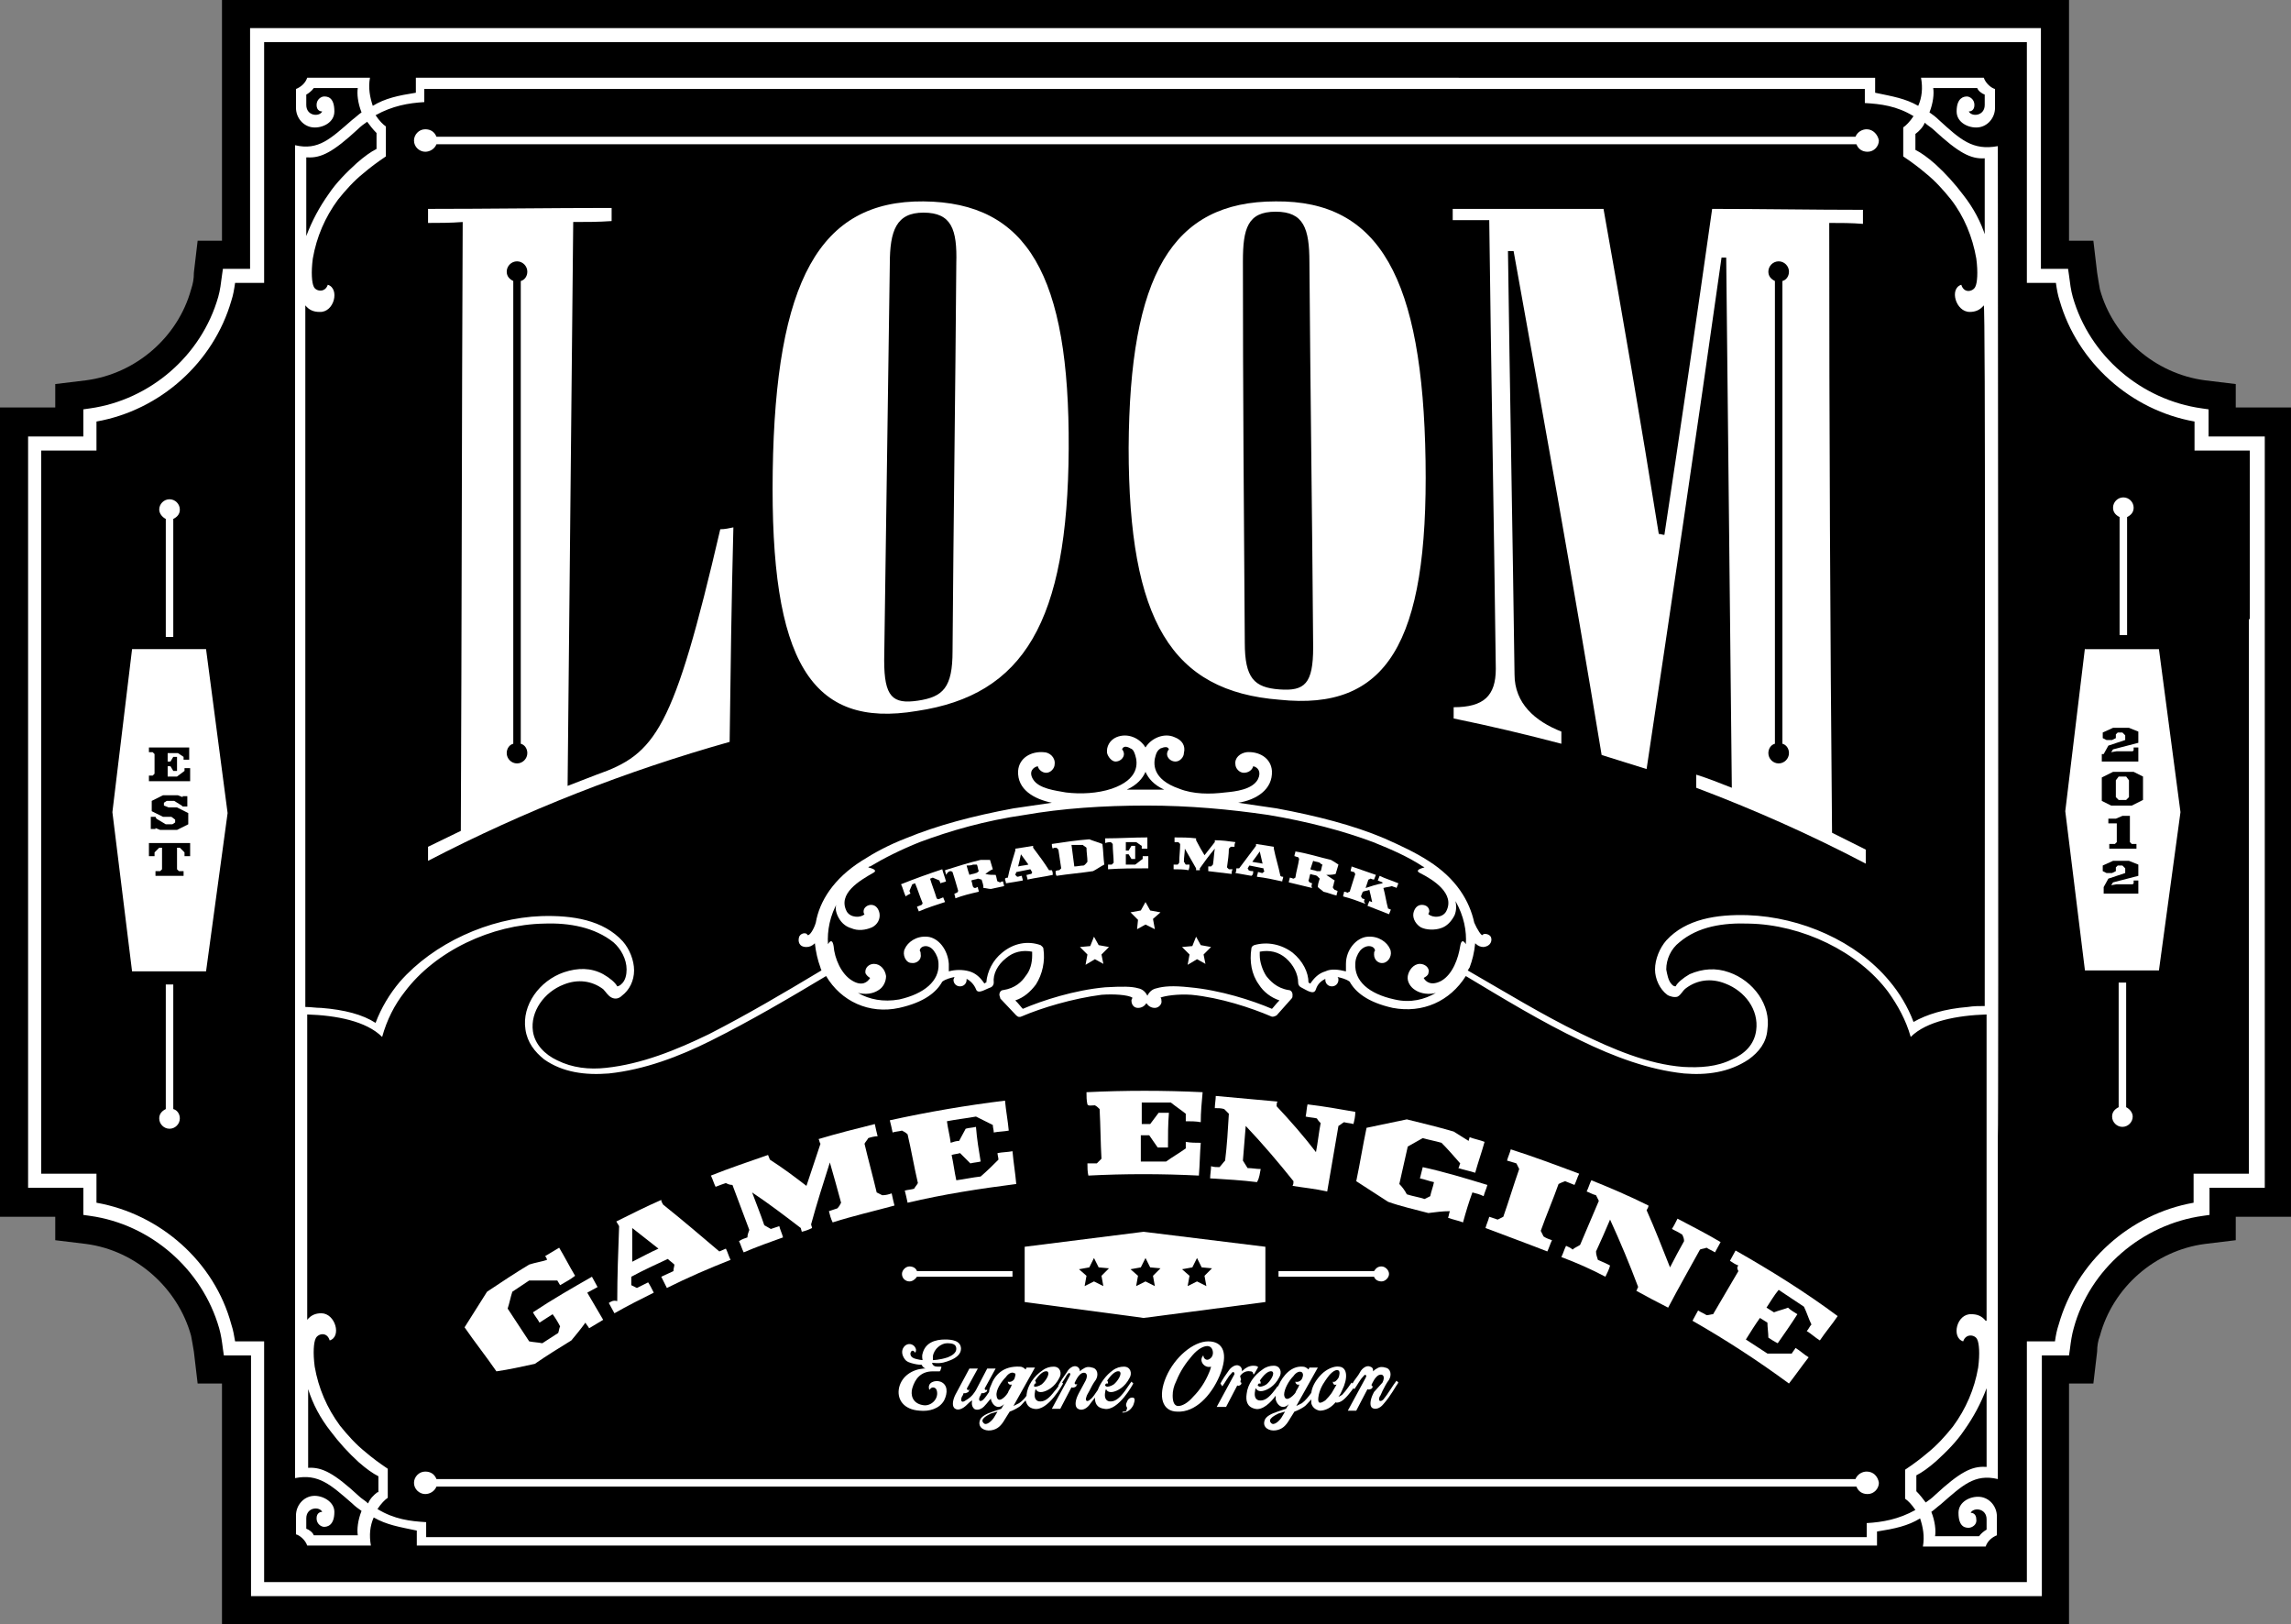 <?xml version="1.0" encoding="UTF-8" standalone="no"?>
<!-- Created with Inkscape (http://www.inkscape.org/) -->

<svg
   xmlns:dc="http://purl.org/dc/elements/1.1/"
   xmlns:cc="http://creativecommons.org/ns#"
   xmlns:rdf="http://www.w3.org/1999/02/22-rdf-syntax-ns#"
   xmlns:svg="http://www.w3.org/2000/svg"
   xmlns="http://www.w3.org/2000/svg"
   xmlns:sodipodi="http://sodipodi.sourceforge.net/DTD/sodipodi-0.dtd"
   xmlns:inkscape="http://www.inkscape.org/namespaces/inkscape"
   width="244.6"
   height="173.4"
   id="svg2"
   version="1.1"
   inkscape:version="0.48.4 r9939"
   sodipodi:docname="loom_vector_logo_mod.svg">
  <rect width="100%" height="100%" fill="#808080" stroke="none"/>
  <defs
     id="defs4" />
  <sodipodi:namedview
     id="base"
     pagecolor="#ffffff"
     bordercolor="#666666"
     borderopacity="1.0"
     inkscape:pageopacity="0.0"
     inkscape:pageshadow="2"
     inkscape:zoom="2"
     inkscape:cx="140.94126"
     inkscape:cy="36.364194"
     inkscape:document-units="px"
     inkscape:current-layer="g2988"
     showgrid="false"
     inkscape:window-width="466"
     inkscape:window-height="423"
     inkscape:window-x="2798"
     inkscape:window-y="487"
     inkscape:window-maximized="0"
     fit-margin-top="0"
     fit-margin-left="0"
     fit-margin-right="0"
     fit-margin-bottom="0" />
  <g
     inkscape:label="Layer 1"
     inkscape:groupmode="layer"
     id="layer1"
     transform="translate(0,7.7e-4)">
    <g
       id="g2986"
       transform="translate(-351.6,-146.501)">
      <g
         id="g2988">
        <path
           id="path2990"
           d="m 375.3,319.9 v -25.7 h -2.6 l -0.4,-3.4 c -0.1,-0.6 -0.2,-1.2 -0.3,-1.7 -1.4,-5.1 -5.9,-9.1 -11.2,-9.8 l -3.3,-0.4 v -2.5 h -5.9 V 190 h 5.9 v -2.5 l 3.3,-0.4 c 5.3,-0.7 9.8,-4.6 11.2,-9.7 0.2,-0.6 0.3,-1.1 0.3,-1.8 l 0.4,-3.4 h 2.6 v -25.7 h 197.2 v 25.7 h 2.6 l 0.4,3.4 c 0.1,0.7 0.2,1.2 0.3,1.8 1.4,5.1 5.9,9 11.2,9.7 l 3.3,0.4 v 2.5 h 5.9 v 86.4 h -5.9 v 2.5 l -3.3,0.4 c -5.3,0.7 -9.8,4.6 -11.2,9.8 -0.2,0.5 -0.3,1.1 -0.3,1.7 l -0.4,3.4 h -2.6 v 25.7 H 375.3 z"
           inkscape:connector-curvature="0"
           style="opacity:1" />
        <g
           id="g2992"
           style="opacity:1">
          <path
             id="path2994"
             d="m 407.9,175.4 c 0,-0.6 -0.5,-1.1 -1.1,-1.1 -0.6,0 -1.1,0.5 -1.1,1.1 0,0.5 0.3,0.9 0.7,1 v 49.4 c -0.4,0.2 -0.7,0.5 -0.7,1 0,0.6 0.5,1.1 1.1,1.1 0.6,0 1.1,-0.5 1.1,-1.1 0,-0.5 -0.3,-0.9 -0.7,-1 v -49.4 c 0.4,-0.1 0.7,-0.5 0.7,-1 z"
             inkscape:connector-curvature="0"
             style="fill:none" />
        </g>
        <g
           id="g2996"
           style="opacity:1">
          <path
             id="path2998"
             d="m 542.6,175.4 c 0,-0.6 -0.5,-1.1 -1.1,-1.1 -0.6,0 -1.1,0.5 -1.1,1.1 0,0.5 0.3,0.9 0.7,1 v 49.4 c -0.4,0.2 -0.7,0.5 -0.7,1 0,0.6 0.5,1.1 1.1,1.1 0.6,0 1.1,-0.5 1.1,-1.1 0,-0.5 -0.3,-0.9 -0.7,-1 v -49.4 c 0.4,-0.1 0.7,-0.5 0.7,-1 z"
             inkscape:connector-curvature="0"
             style="fill:none" />
        </g>
        <path
           id="path3000"
           d="m 476,230.8 c -1.1,-0.5 -1.7,-1.2 -2,-1.9 -0.3,0.7 -0.9,1.4 -2,1.9 0.7,0 1.3,0 2,0 0.6,0 1.3,0 2,0 z"
           inkscape:connector-curvature="0"
           style="fill:none;opacity:1" />
      </g>
      <g
         id="g3002">
        <path
           id="path3004"
           d="m 456.6,298.4 c 0.3,0.3 1,-0.3 1.2,-0.7 l 0.2,-0.4 c 0,0 -0.4,0.1 -0.7,0.2 -0.3,0.1 -1.1,0.6 -0.7,0.9 z"
           inkscape:connector-curvature="0"
           style="fill:none" />
        <path
           id="path3006"
           d="m 470.4,294.4 c 0.4,-0.3 1.1,-1.3 0.6,-1.4 -0.4,-0.1 -1,0.4 -1.3,1 0,0 0.2,0.1 0.1,0.3 0,0 0,0.1 -0.1,0 0,0 -0.1,0 -0.1,0 -0.1,0 -0.2,0.2 -0.1,0.3 0.3,0.1 0.6,0 0.9,-0.2 z"
           inkscape:connector-curvature="0"
           style="fill:none" />
        <path
           id="path3008"
           d="m 462.9,294.4 c 0.4,-0.3 1.1,-1.3 0.6,-1.4 -0.4,-0.1 -1,0.4 -1.3,1 0,0 0.2,0.1 0.1,0.3 0,0 0,0.1 0,0 0,0 -0.1,0 -0.1,0 -0.1,0 -0.2,0.2 -0.1,0.3 0.1,0.1 0.5,0 0.8,-0.2 z"
           inkscape:connector-curvature="0"
           style="fill:none" />
        <path
           id="path3010"
           d="m 476,230.8 c -1.1,-0.5 -1.7,-1.2 -2,-1.9 -0.3,0.7 -0.9,1.4 -2,1.9 0.7,0 1.3,0 2,0 0.6,0 1.3,0 2,0 z"
           inkscape:connector-curvature="0"
           style="fill:none" />
        <polygon
           id="polygon3012"
           points="468,281.8 466.9,282 467.7,282.8 467.5,283.8 468.5,283.3 469.4,283.8 469.2,282.7 470,282 468.9,281.8 468.4,280.9 "
           style="fill:none" />
        <polygon
           id="polygon3014"
           points="480.3,283.8 480.1,282.7 480.9,282 479.8,281.8 479.3,280.9 478.9,281.8 477.8,282 478.6,282.8 478.4,283.8 479.4,283.3 "
           style="fill:none" />
        <path
           id="path3016"
           d="m 555.4,257.3 c -0.5,-1.8 -1.3,-3.4 -2.4,-4.8 -3.3,-4.4 -9.3,-7.2 -14.9,-7.3 -2.7,-0.1 -5.4,0.4 -7.4,2 -0.8,0.7 -1.4,1.8 -1.4,2.9 0,0.5 0.1,1.2 0.6,1.6 0.1,0.1 0.3,0.2 0.4,0.2 0.2,-0.4 0.8,-0.9 1.5,-1.3 1.3,-0.7 2.7,-0.7 4.2,-0.2 2.6,0.9 4.5,3.5 4.1,6.1 -0.2,1.4 -1,2.4 -2,3.2 -2,1.4 -4.4,1.7 -6.9,1.5 -3.8,-0.4 -7.5,-1.8 -11,-3.5 -4.2,-2.1 -8.2,-4.5 -12.3,-6.9 -1.6,2.7 -4.6,4 -7.8,3.4 -2.7,-0.6 -4,-1.7 -4.6,-2.8 -0.4,-0.3 -0.9,-0.4 -1.3,-0.5 0,0.1 0.1,0.2 0.1,0.3 0,0.4 -0.3,0.7 -0.7,0.7 -0.4,0 -0.7,-0.3 -0.7,-0.7 0,0 0,-0.1 0,-0.1 -0.4,0.2 -0.8,0.6 -1,1.1 -0.2,0.6 -1,0 -1.6,-0.2 -0.2,-0.1 -0.3,-0.3 -0.3,-0.5 0.1,-0.9 -0.4,-1.9 -1.3,-2.6 -0.8,-0.7 -1.8,-0.9 -2.8,-0.7 0,0.1 0,0.3 0,0.4 0,0.8 0.2,1.6 0.7,2.2 0.4,0.6 1.1,1.3 2.4,1.5 0.2,0 0.4,0.2 0.4,0.5 0,0.1 0,0.3 -0.1,0.4 l -1.6,1.8 c -0.2,0.2 -0.4,0.2 -0.6,0.1 -2.1,-0.9 -5.4,-1.9 -8.5,-2.3 -1.3,-0.1 -2.8,0 -3.3,0.3 0,0.1 0.1,0.2 0.1,0.3 0.1,0.5 -0.3,0.8 -0.7,0.8 -0.4,0 -0.7,-0.2 -0.9,-0.5 -0.2,0.3 -0.5,0.5 -0.9,0.5 -0.4,0 -0.8,-0.4 -0.7,-0.8 0,-0.1 0,-0.2 0.1,-0.3 -0.5,-0.2 -1.9,-0.4 -3.3,-0.3 -3.1,0.3 -6.4,1.4 -8.5,2.3 -0.2,0.1 -0.4,0 -0.6,-0.1 l -1.7,-1.8 c -0.1,-0.1 -0.1,-0.2 -0.1,-0.4 0,-0.3 0.2,-0.5 0.4,-0.5 1.3,-0.2 2,-1 2.4,-1.5 0.4,-0.6 0.7,-1.5 0.7,-2.2 0,-0.2 0,-0.3 0,-0.4 -1,-0.2 -2,0 -2.8,0.7 -0.8,0.7 -1.3,1.7 -1.3,2.6 0,0.2 -0.1,0.4 -0.3,0.5 -0.6,0.3 -1.4,0.9 -1.6,0.2 -0.2,-0.6 -0.6,-0.9 -1,-1.1 0,0 0,0.1 0,0.1 0,0.4 -0.3,0.7 -0.7,0.7 -0.4,0 -0.7,-0.3 -0.7,-0.7 0,-0.1 0,-0.2 0.1,-0.3 -0.4,0.1 -0.9,0.2 -1.3,0.5 -0.6,1.1 -1.9,2.2 -4.6,2.8 -3.2,0.6 -6.2,-0.7 -7.8,-3.4 -4.1,2.4 -8.1,4.9 -12.3,6.9 -3.5,1.7 -7.2,3.1 -10.9,3.5 -2.4,0.2 -4.8,-0.1 -6.9,-1.5 -1.1,-0.8 -1.9,-1.8 -2,-3.2 -0.4,-2.6 1.5,-5.2 4.1,-6.1 1.4,-0.5 2.8,-0.4 4.2,0.2 0.7,0.4 1.3,0.9 1.5,1.3 0.2,0 0.3,-0.1 0.4,-0.2 0.4,-0.4 0.5,-1.1 0.6,-1.6 0,-1.1 -0.5,-2.2 -1.4,-2.9 -2,-1.7 -4.7,-2.1 -7.4,-2 -5.7,0.1 -11.7,3 -14.9,7.3 -1,1.4 -1.9,3 -2.4,4.8 -1.7,-1.7 -5,-2.3 -8,-2.4 v 13.3 19.3 c 0.4,-0.5 0.9,-0.7 1.5,-0.7 1.6,-0.1 2.2,2.5 0.9,2.9 -0.3,-0.9 -1.3,-0.7 -1.5,-0.2 -0.2,0.4 -0.3,1.5 -0.1,3 0.4,2.3 1.3,4.4 2.7,6.3 0.8,1 1.7,2 2.7,2.8 0.7,0.6 1.5,1.2 2.4,1.8 v 3.1 c -0.3,0.2 -0.7,0.6 -1.1,1.2 1.8,1 3.5,1.3 5.2,1.4 v 1.5 h 65.7 22.4 65.7 V 309 c 1.7,-0.1 3.4,-0.3 5.2,-1.4 -0.4,-0.6 -0.8,-1 -1.1,-1.2 v -3.1 c 0.9,-0.6 1.7,-1.2 2.4,-1.8 1,-0.8 1.9,-1.8 2.7,-2.8 1.4,-1.9 2.3,-4 2.7,-6.3 0.2,-1.5 0.1,-2.6 -0.1,-3 -0.2,-0.5 -1.2,-0.8 -1.5,0.2 -1.3,-0.4 -0.6,-2.9 0.9,-2.9 0.6,0 1.1,0.2 1.5,0.7 v -19.9 c 0,0 0,-5.1 0,-12.7 -3,0.1 -6.3,0.7 -8,2.5 z m -18.7,22.6 c 3.7,2.1 7.3,4.5 10.9,7 -0.6,0.9 -1.3,1.7 -1.9,2.6 -0.5,-0.3 -0.9,-0.7 -1.4,-1 0.2,-0.2 0.3,-0.5 0.5,-0.7 -0.3,-0.6 -0.5,-1.3 -0.8,-1.9 -0.9,-0.6 -1.8,-1.2 -2.7,-1.8 -0.4,0.6 -0.8,1.3 -1.3,1.9 0.3,0.2 0.5,0.3 0.8,0.5 0.5,-0.2 1,-0.3 1.5,-0.5 0.3,0.2 0.7,0.4 1,0.7 -0.7,1 -1.4,2 -2.1,3.1 -0.3,-0.2 -0.6,-0.4 -1,-0.6 0,-0.5 0,-1.1 -0.1,-1.6 -0.3,-0.2 -0.5,-0.3 -0.8,-0.5 -0.5,0.8 -1,1.6 -1.5,2.3 0.8,0.5 1.5,1 2.3,1.5 0.9,0 1.7,0 2.6,0 0.1,-0.2 0.3,-0.4 0.4,-0.6 0.5,0.3 0.9,0.7 1.4,1 -0.7,0.9 -1.4,1.9 -2.1,2.8 -3.3,-2.4 -6.8,-4.6 -10.3,-6.7 0.2,-0.4 0.4,-0.7 0.6,-1.1 0.3,0.2 0.6,0.3 0.9,0.5 0.2,-0.1 0.4,-0.1 0.7,-0.1 0.9,-1.5 1.8,-3.1 2.7,-4.6 -0.1,-0.2 -0.1,-0.4 -0.2,-0.7 -0.3,-0.2 -0.6,-0.4 -0.9,-0.5 0.3,-0.3 0.5,-0.6 0.8,-1 z m -16.3,-0.5 c 0.7,-1.6 1.3,-3.1 2,-4.7 -0.1,-0.2 -0.2,-0.4 -0.3,-0.6 -0.3,-0.1 -0.6,-0.3 -1,-0.4 0.2,-0.4 0.3,-0.8 0.5,-1.2 2.1,0.8 4.1,1.8 6.1,2.7 -0.1,0.2 -0.2,0.3 -0.2,0.5 0.9,2 1.7,4 2.5,6.1 0.5,-0.9 1,-1.8 1.5,-2.8 -0.1,-0.2 -0.2,-0.4 -0.2,-0.7 -0.4,-0.2 -0.8,-0.4 -1.1,-0.6 0.2,-0.4 0.4,-0.8 0.6,-1.1 1.6,0.8 3.1,1.6 4.6,2.5 -0.2,0.4 -0.4,0.7 -0.6,1.1 -0.3,-0.2 -0.6,-0.3 -0.9,-0.5 -0.2,0 -0.5,0.1 -0.7,0.2 -1.1,2.1 -2.3,4.2 -3.4,6.2 -1.1,-0.6 -2.2,-1.2 -3.4,-1.8 0.1,-0.1 0.1,-0.3 0.2,-0.4 -0.9,-2.4 -1.9,-4.8 -3,-7.2 -0.5,1.1 -1,2.2 -1.5,3.4 0.1,0.3 0.2,0.6 0.2,0.9 0.4,0.2 0.8,0.4 1.3,0.6 -0.2,0.4 -0.4,0.8 -0.5,1.2 -1.6,-0.7 -3.1,-1.4 -4.7,-2.1 0.2,-0.4 0.3,-0.8 0.5,-1.2 0.3,0.1 0.6,0.2 0.8,0.3 0.2,-0.1 0.4,-0.2 0.7,-0.4 z m -9.1,-2.6 c 0.2,-0.1 0.4,-0.2 0.6,-0.3 0.6,-1.7 1.1,-3.4 1.7,-5.1 -0.1,-0.2 -0.2,-0.4 -0.3,-0.6 -0.3,-0.1 -0.7,-0.2 -1,-0.3 0.1,-0.4 0.3,-0.8 0.4,-1.2 2.4,0.8 4.9,1.7 7.3,2.6 -0.2,0.4 -0.3,0.8 -0.5,1.2 -0.3,-0.1 -0.7,-0.3 -1,-0.4 -0.2,0.1 -0.4,0.2 -0.7,0.3 -0.6,1.7 -1.3,3.3 -1.9,5 0.1,0.2 0.2,0.4 0.3,0.6 0.3,0.1 0.6,0.2 0.9,0.4 -0.2,0.4 -0.3,0.8 -0.5,1.2 -2.2,-0.9 -4.5,-1.7 -6.8,-2.4 0.1,-0.4 0.3,-0.8 0.4,-1.2 0.5,-0.1 0.8,0.1 1.1,0.2 z M 497.5,267 c 1.4,-0.3 2.8,-0.6 4.3,-0.9 1.7,0.4 3.4,0.8 5,1.3 0.5,0.3 1.1,0.7 1.6,1 0,-0.1 0.1,-0.3 0.1,-0.4 0.5,0.2 1.1,0.3 1.6,0.5 -0.3,1.1 -0.7,2.2 -1,3.3 -0.6,-0.2 -1.2,-0.4 -1.8,-0.5 0.1,-0.2 0.1,-0.4 0.2,-0.5 -0.6,-0.7 -1.3,-1.5 -2,-2.2 -0.7,-0.2 -1.3,-0.3 -2,-0.5 -0.5,0.3 -1.1,0.6 -1.6,0.9 -0.3,1.3 -0.6,2.7 -0.9,4 0.3,0.4 0.5,0.8 0.8,1.1 0.6,0.2 1.3,0.3 1.9,0.5 0.2,-0.1 0.4,-0.2 0.6,-0.3 0.1,-0.5 0.3,-1 0.4,-1.5 -0.5,-0.1 -1,-0.3 -1.5,-0.4 0.1,-0.4 0.2,-0.8 0.3,-1.2 2.3,0.6 4.6,1.2 6.9,1.9 -0.1,0.4 -0.3,0.8 -0.4,1.2 -0.4,-0.1 -0.8,-0.2 -1.2,-0.4 -0.3,1.1 -0.6,2.1 -1,3.2 -0.5,-0.2 -1.1,-0.3 -1.6,-0.5 0.1,-0.2 0.1,-0.5 0.2,-0.7 -0.8,0.1 -1.5,0.1 -2.3,0.2 -1.4,-0.4 -2.9,-0.7 -4.4,-1.1 -1.1,-0.8 -2.2,-1.5 -3.4,-2.2 0.4,-2 0.8,-3.9 1.2,-5.8 z m 1.1,26 c -0.4,0.2 -0.7,0.9 -0.7,0.9 -0.1,0.1 0,0.3 0.1,0.3 l 0,0 c 0,0 0,0 0,0 0,0.1 -0.1,0.2 -0.1,0.2 -0.1,0.1 -0.3,0.2 -0.5,0.1 l -1.2,2.3 h -0.9 l 1.9,-3.5 c 0.1,-0.1 0,-0.2 0,-0.3 -0.1,0 -0.2,0.1 -0.3,0.2 -0.3,0.4 -0.6,0.9 -0.9,1.3 l -0.1,-0.1 c -0.3,0.4 -0.8,1.2 -1.3,1.4 -0.2,0.1 -0.4,0.1 -0.6,0.1 -0.5,0.5 -1.1,0.9 -1.7,0.9 -0.5,0 -0.8,-0.3 -0.9,-0.8 0,-0.1 0,-0.2 0,-0.4 -0.3,0.4 -0.6,0.7 -0.8,0.8 -0.3,0.2 -0.7,0.4 -1,0.5 l -0.5,0.8 c -0.4,0.7 -0.8,1 -1.5,1.2 -0.7,0.1 -1.3,-0.3 -1.2,-1 0.1,-0.5 0.9,-0.8 1.4,-1 0.3,-0.1 0.6,-0.2 0.9,-0.3 l 0.3,-0.5 c -0.3,0.2 -0.5,0.3 -0.6,0.3 -0.5,0 -0.8,-0.4 -0.8,-0.8 0,-0.1 0,-0.2 0,-0.4 -0.6,0.8 -1.4,1.6 -2.2,1.4 -0.9,-0.2 -1,-0.9 -0.9,-1.6 0.2,-1 0.9,-2 1.7,-2.6 0.3,-0.2 0.8,-0.4 1.2,-0.4 0.7,0 0.8,0.7 0.6,1.2 -0.5,0.9 -1.3,1.4 -1.8,1.5 -0.6,0.1 -0.7,-0.3 -0.7,-0.3 0,0 -0.1,0.1 -0.1,0.3 -0.1,0.5 0,1 0.4,1 0.7,0.1 1.1,-0.3 1.7,-1.1 0.1,-0.2 0.2,-0.3 0.3,-0.4 0,0 0,-0.1 0.1,-0.1 0.5,-1.1 1.4,-2.1 2.6,-2 0.2,0 0.4,0.1 0.6,0.3 l 0.1,-0.2 h 0.9 l -2.3,4.1 c 0,0 0.4,-0.2 0.6,-0.3 0.4,-0.3 0.7,-0.6 1,-1.1 0.2,-0.7 0.7,-1.4 1.1,-2 0.5,-0.5 1.2,-0.9 1.9,-0.8 0.9,0.2 0.9,1.3 0.3,2.5 -0.1,0.3 -0.3,0.5 -0.4,0.7 0,0 0.1,0 0.4,-0.2 0.5,-0.4 1,-1.3 1,-1.3 l 0.1,0.1 c 0.3,-0.4 0.6,-0.9 0.8,-1.2 0.2,-0.3 0.7,-0.7 1.1,-0.6 0.2,0.1 0.3,0.3 0.3,0.5 0.1,-0.1 0.3,-0.3 0.4,-0.3 0.4,-0.2 0.6,-0.2 0.9,-0.1 0.6,0.2 0.6,0.9 0.4,1.3 -0.2,0.4 -0.5,0.8 -0.7,1.2 -0.1,0.1 -0.2,0.5 -0.3,0.6 -0.2,0.5 0.1,0.6 0.4,0.3 0.5,-0.5 1.1,-1.5 1.4,-2 l 0.2,0.2 c -0.3,0.4 -0.8,1.4 -1.6,2.3 -0.4,0.4 -0.9,0.6 -1.2,0.4 -0.4,-0.2 -0.3,-1 0.1,-1.5 l 0.1,-0.2 0.7,-1.3 c 0.5,-0.3 0.3,-0.7 -0.2,-0.5 z m -14.7,1.1 0,0 c 0.1,0 0.1,0 0,0 0.1,0.1 0,0.2 0,0.3 -0.1,0.1 -0.3,0.2 -0.4,0.1 l -1.2,2.3 h -1 l 1.9,-3.5 c 0,-0.1 0,-0.2 -0.1,-0.2 -0.1,0 -0.2,0.1 -0.3,0.2 -0.3,0.4 -0.6,0.9 -0.9,1.3 l -0.2,-0.3 c 0.3,-0.4 0.7,-1 0.9,-1.4 0.2,-0.3 0.7,-0.7 1.1,-0.5 0.2,0.1 0.3,0.3 0.3,0.5 v 0.1 c 0,0 0,-0.1 0.1,-0.1 0.3,-0.2 0.7,-0.5 1.1,-0.5 0.2,0 0.4,0 0.5,0.1 0,0 0,0 0,0.1 l -0.4,0.7 c 0,0 0,0 -0.1,0 -0.1,-0.2 -0.2,-0.2 -0.3,-0.3 -0.5,-0.1 -0.9,0.2 -1.1,0.5 l -0.2,0.4 c 0.2,0 0.2,0.3 0.3,0.2 z m -6.6,3.1 c -1.6,-0.1 -2.1,-1.7 -1.2,-3.7 0.9,-2.1 2.9,-3.8 4.5,-3.8 1.6,0 2.1,1.3 1.2,3.7 -0.8,2.1 -2.5,3.8 -4.5,3.8 z m 10.8,-14.4 v -0.6 h 10.2 c 0.1,-0.3 0.4,-0.5 0.8,-0.5 0.4,0 0.8,0.4 0.8,0.8 0,0.5 -0.4,0.8 -0.8,0.8 -0.4,0 -0.6,-0.2 -0.8,-0.5 h -10.2 z m -7,-11.9 c 0.3,0 0.6,0 0.9,0.1 0.2,-0.2 0.4,-0.5 0.6,-0.7 0.1,-1.7 0.2,-3.4 0.4,-5 -0.2,-0.2 -0.3,-0.3 -0.5,-0.5 -0.3,0 -0.7,0 -1,-0.1 0,-0.4 0.1,-0.9 0.1,-1.3 2.2,0.1 4.4,0.3 6.6,0.6 0,0.2 0,0.4 -0.1,0.5 1.5,1.6 2.9,3.3 4.2,4.9 0.2,-1 0.3,-2.1 0.5,-3.1 -0.1,-0.2 -0.3,-0.4 -0.4,-0.5 -0.4,-0.1 -0.8,-0.1 -1.2,-0.2 0.1,-0.4 0.1,-0.8 0.2,-1.3 1.7,0.2 3.4,0.5 5.1,0.8 -0.1,0.4 -0.2,0.8 -0.2,1.3 -0.3,-0.1 -0.7,-0.1 -1,-0.2 -0.2,0.1 -0.4,0.2 -0.6,0.4 -0.4,2.3 -0.8,4.7 -1.2,7 -1.2,-0.2 -2.4,-0.4 -3.7,-0.6 0,-0.2 0,-0.3 0.1,-0.5 -1.6,-2 -3.3,-3.9 -5.1,-5.9 -0.1,1.2 -0.2,2.4 -0.3,3.7 0.2,0.3 0.3,0.5 0.5,0.8 0.5,0 0.9,0.1 1.4,0.1 0,0.4 -0.1,0.9 -0.1,1.3 -1.7,-0.2 -3.4,-0.3 -5,-0.4 -0.3,-0.3 -0.2,-0.8 -0.2,-1.2 z m -1.3,-7.6 c -0.1,1.1 -0.1,2.1 -0.2,3.2 -0.5,0 -1.1,0 -1.6,-0.1 0,-0.3 0,-0.6 0,-0.8 -0.5,-0.4 -1.1,-0.8 -1.6,-1.2 -1,0 -2.1,0 -3.1,0 0,0.8 0,1.5 0,2.3 0.3,0 0.6,0 0.9,0 0.3,-0.4 0.6,-0.8 0.9,-1.2 0.4,0 0.8,0 1.1,0 0,1.2 0,2.5 -0.1,3.7 -0.4,0 -0.7,0 -1.1,0 -0.3,-0.4 -0.6,-0.9 -0.9,-1.3 -0.3,0 -0.6,0 -0.9,0 0,0.9 0,1.8 0,2.8 0.9,0 1.8,0 2.7,0 0.7,-0.5 1.4,-1 2.1,-1.4 0,-0.2 0,-0.5 0,-0.7 0.5,0 1.1,0 1.6,0.1 -0.1,1.2 -0.1,2.3 -0.2,3.5 -3.9,-0.2 -7.8,-0.2 -11.8,0 0,-0.4 0,-0.9 -0.1,-1.3 0.3,0 0.7,0 1,0 0.2,-0.2 0.3,-0.3 0.5,-0.5 -0.1,-1.8 -0.1,-3.6 -0.2,-5.3 -0.2,-0.1 -0.4,-0.3 -0.5,-0.4 -0.3,0 -0.7,0 -1,0 0,-0.4 0,-0.9 -0.1,-1.3 4.3,-0.3 8.5,-0.3 12.6,-0.1 z m -18.8,16.2 12.7,-1.6 13,1.6 v 5.9 l -13.1,1.7 -12.7,-1.7 v -5.9 z m 10.9,17.3 c -0.1,-0.2 -0.1,-0.4 0,-0.5 0.1,-0.3 0.3,-0.5 0.6,-0.5 0.4,0 0.2,0.5 0.1,0.8 -0.2,0.4 -0.5,0.7 -1,0.8 l -0.2,0 0.1,-0.1 0.1,0 c 0.1,0 0.3,-0.1 0.4,-0.2 0,-0.1 0,-0.2 -0.1,-0.3 z m -11.3,-4.2 0.1,-0.2 h 0.9 l -2.3,4.1 c 0,0 0.4,-0.2 0.6,-0.3 0.3,-0.2 0.5,-0.5 0.8,-0.8 0,0 0,-0.1 0,-0.1 0.2,-1 0.9,-2 1.7,-2.6 0.3,-0.2 0.8,-0.4 1.2,-0.4 0.7,0 0.8,0.7 0.6,1.2 -0.5,0.9 -1.3,1.4 -1.8,1.5 -0.6,0.1 -0.7,-0.3 -0.7,-0.3 0,0 -0.1,0.1 -0.1,0.3 -0.1,0.5 0,1 0.4,1 0.7,0.1 1.1,-0.3 1.7,-1.1 0.1,-0.2 0.3,-0.3 0.4,-0.5 l 0,-0.1 c 0.3,-0.4 0.7,-1 0.9,-1.4 0.2,-0.3 0.7,-0.7 1.1,-0.6 0.2,0.1 0.3,0.3 0.3,0.5 0.1,-0.1 0.3,-0.3 0.4,-0.3 0.4,-0.2 0.6,-0.2 0.9,-0.1 0.6,0.2 0.6,0.9 0.4,1.3 -0.2,0.4 -0.5,0.8 -0.7,1.2 -0.1,0.1 -0.2,0.5 -0.3,0.6 -0.2,0.5 0,0.6 0.4,0.3 0.3,-0.3 0.5,-0.7 0.8,-1 0.3,-0.8 0.9,-1.6 1.6,-2.1 0.3,-0.2 0.8,-0.4 1.2,-0.4 0.7,0 0.8,0.7 0.6,1.2 -0.5,0.9 -1.3,1.4 -1.8,1.5 -0.6,0.1 -0.7,-0.3 -0.7,-0.3 0,0 -0.1,0.1 -0.1,0.3 -0.1,0.5 0,1 0.4,1 0.7,0.1 1.1,-0.3 1.7,-1.1 0.4,-0.5 0.7,-1 0.7,-1 l 0.2,0.2 c 0,0 -1.5,3 -3.1,2.7 -0.7,-0.1 -1,-0.6 -1,-1.2 -0.2,0.3 -0.4,0.5 -0.6,0.8 -0.4,0.4 -0.9,0.6 -1.2,0.4 -0.4,-0.2 -0.3,-1 0,-1.5 l 0.1,-0.2 0.7,-1.3 c 0.3,-0.5 0.1,-1 -0.4,-0.8 -0.4,0.2 -0.7,0.9 -0.7,0.9 -0.1,0.1 0,0.3 0.1,0.3 l 0,0 c 0,0 0.1,0 0.1,0 0,0.1 -0.1,0.2 -0.1,0.2 -0.1,0.1 -0.3,0.2 -0.5,0.1 l -1.2,2.3 h -0.9 l 1.9,-3.5 c 0.1,-0.1 0.1,-0.2 0,-0.3 -0.1,0 -0.2,0.1 -0.3,0.2 -0.2,0.2 -0.4,0.5 -0.5,0.8 l 0.1,0.1 c 0,0 -1.5,3 -3.1,2.7 -0.6,-0.1 -0.9,-0.5 -0.9,-0.9 -0.2,0.3 -0.5,0.6 -0.7,0.7 -0.3,0.2 -0.7,0.4 -1,0.5 l -0.5,0.8 c -0.4,0.7 -0.8,1 -1.5,1.2 -0.7,0.1 -1.3,-0.3 -1.2,-1 0.1,-0.5 0.9,-0.8 1.4,-1 0.3,-0.1 0.6,-0.2 0.9,-0.3 l 0.3,-0.5 c -0.3,0.2 -0.5,0.3 -0.6,0.3 -0.5,0 -0.8,-0.4 -0.8,-0.8 0,0 0,-0.1 0,-0.1 -0.2,0.2 -0.4,0.5 -0.6,0.7 -0.4,0.4 -0.9,0.6 -1.2,0.4 -0.2,-0.2 -0.3,-0.5 -0.2,-0.9 -0.2,0.1 -0.3,0.3 -0.6,0.5 -0.5,0.4 -0.9,0.6 -1.2,0.4 -0.4,-0.2 -0.3,-1 0,-1.5 l 1.5,-2.8 h 0.9 l -1.1,2 c 0,0.1 0,0.3 0.1,0.3 0,0 0.1,0 0.1,0 0,0 -0.1,0.2 -0.1,0.2 -0.1,0.1 -0.4,0.2 -0.5,0.1 -0.1,0.2 -0.1,0.3 -0.2,0.4 -0.2,0.5 0,0.7 0.4,0.4 0.7,-0.5 0.9,-0.8 1.1,-1.1 l 1.2,-2.3 h 0.9 l -1.1,2 c -0.1,0.1 0,0.3 0.1,0.3 0.1,0 0.1,0 0.1,0 0,0 -0.1,0.2 -0.1,0.2 -0.1,0.1 -0.4,0.2 -0.5,0.1 -0.1,0.2 -0.1,0.3 -0.2,0.4 -0.2,0.5 0.1,0.7 0.4,0.3 0.2,-0.2 0.4,-0.5 0.6,-0.8 0.1,-0.2 0.1,-0.5 0.2,-0.7 0.5,-1.1 1.4,-2.1 2.6,-2 0.7,0.1 0.9,0.1 1.1,0.3 z m -8.7,-0.1 h 0.4 c 0,0 0.1,0 0,0.1 l -0.1,0.3 c 0,0 -0.1,0.1 -0.1,0.1 h -0.7 c -1.2,0 -1.9,0.8 -2.2,1.8 -0.2,0.7 0,1.6 1.1,1.8 1,0.2 1.8,-0.7 1.5,-1.6 -0.1,-0.3 -0.5,-0.4 -0.7,-0.1 0,0 -0.1,0 -0.1,0 -0.1,-0.7 0.7,-1 1.2,-0.8 0.8,0.3 0.9,1.3 0.4,2 -0.5,0.9 -1.6,1.2 -2.6,1.1 -1.6,-0.1 -2.5,-1.3 -2.2,-2.5 0.3,-1.2 1.4,-1.8 2.6,-2 l 0.2,0 c -0.2,-0.1 -0.3,-0.2 -0.4,-0.4 0,0 -0.4,0 -0.8,-0.1 -0.4,-0.1 -0.8,-0.2 -1,-0.5 -0.3,-0.4 -0.5,-0.9 -0.1,-1.3 0.3,-0.3 0.8,-0.4 1.1,-0.1 0.1,0.1 0.2,0.3 0.2,0.4 0,0.1 0,0.2 -0.1,0.3 0,0 -0.1,0 -0.1,-0.1 0,-0.1 -0.1,-0.1 -0.2,-0.1 -0.2,0 -0.3,0.2 -0.2,0.3 0,0.3 0.2,0.5 0.7,0.6 0.4,0.1 0.6,0.1 0.6,0.1 0,0 -0.1,-0.3 0,-0.7 0.3,-1.2 1.4,-1.5 2.4,-1.5 0.7,0 1.7,0.2 1.7,1 0,0.6 -0.6,1 -1.1,1.2 -0.5,0.2 -1.1,0.3 -1.6,0.4 l -0.2,0 c -0.1,0.2 0.1,0.3 0.4,0.3 z m -4,-10 c 0,-0.4 0.4,-0.8 0.8,-0.8 0.3,0 0.6,0.2 0.8,0.5 h 10.2 v 0.6 h -10.2 c -0.1,0.3 -0.4,0.5 -0.8,0.5 -0.4,0 -0.8,-0.3 -0.8,-0.8 z m 11,-18.5 c 0.1,1.1 0.3,2.1 0.4,3.2 -0.5,0.1 -1.1,0.1 -1.6,0.2 0,-0.3 -0.1,-0.5 -0.1,-0.8 -0.6,-0.3 -1.2,-0.6 -1.8,-0.9 -1,0.2 -2.1,0.3 -3.1,0.5 0.1,0.8 0.3,1.5 0.4,2.3 0.3,-0.1 0.6,-0.1 0.9,-0.2 0.2,-0.4 0.5,-0.9 0.7,-1.3 0.4,-0.1 0.8,-0.1 1.1,-0.2 0.2,1.2 0.4,2.4 0.5,3.7 -0.4,0.1 -0.7,0.1 -1.1,0.2 -0.4,-0.4 -0.7,-0.8 -1.1,-1.1 -0.3,0 -0.6,0.1 -0.9,0.2 0.2,0.9 0.3,1.8 0.5,2.7 0.9,-0.2 1.7,-0.3 2.6,-0.4 0.6,-0.6 1.2,-1.2 1.9,-1.8 0,-0.2 -0.1,-0.5 -0.1,-0.7 0.5,-0.1 1.1,-0.1 1.6,-0.2 0.1,1.2 0.3,2.3 0.4,3.5 -3.9,0.5 -7.8,1.1 -11.6,2 -0.1,-0.4 -0.2,-0.8 -0.3,-1.3 0.3,-0.1 0.6,-0.1 1,-0.2 0.1,-0.2 0.3,-0.4 0.4,-0.6 -0.4,-1.7 -0.7,-3.5 -1.1,-5.2 -0.2,-0.1 -0.4,-0.2 -0.6,-0.4 -0.3,0.1 -0.7,0.1 -1,0.2 -0.1,-0.4 -0.2,-0.8 -0.3,-1.3 4,-0.9 8.1,-1.6 12.3,-2.1 z m -25.2,5.7 c 0.1,0.2 0.1,0.3 0.2,0.5 1.3,0.9 2.6,1.9 3.9,2.8 0.5,-1.5 0.9,-3 1.5,-4.5 -0.1,-0.2 -0.1,-0.4 -0.2,-0.5 2,-0.6 4,-1.1 6,-1.6 0.1,0.4 0.2,0.8 0.3,1.3 -0.3,0.1 -0.7,0.2 -1,0.2 -0.1,0.2 -0.3,0.4 -0.4,0.6 0.4,1.7 0.9,3.5 1.3,5.2 0.2,0.1 0.4,0.2 0.6,0.3 0.3,-0.1 0.6,-0.2 1,-0.2 0.1,0.4 0.2,0.8 0.3,1.3 -2.2,0.5 -4.4,1.1 -6.6,1.8 -0.1,-0.4 -0.2,-0.8 -0.4,-1.2 0.3,-0.1 0.6,-0.2 0.9,-0.3 0.1,-0.2 0.2,-0.4 0.4,-0.6 -0.4,-1.4 -0.8,-2.8 -1.2,-4.3 -0.7,2.2 -1.4,4.4 -2,6.6 0,0.1 0.1,0.3 0.1,0.4 -0.4,0.1 -0.7,0.2 -1.1,0.4 0,-0.1 -0.1,-0.3 -0.1,-0.4 -1.7,-1.3 -3.4,-2.5 -5.2,-3.8 0.4,1.2 0.9,2.4 1.3,3.5 0.2,0.1 0.5,0.3 0.7,0.4 0.3,-0.1 0.6,-0.2 0.9,-0.3 0.1,0.4 0.3,0.8 0.4,1.2 -1.4,0.5 -2.8,1 -4.2,1.6 -0.2,-0.4 -0.3,-0.8 -0.5,-1.2 0.3,-0.1 0.6,-0.2 0.9,-0.4 0.1,-0.3 0.2,-0.5 0.2,-0.8 -0.6,-1.6 -1.2,-3.2 -1.8,-4.8 -0.2,-0.1 -0.4,-0.2 -0.7,-0.2 -0.3,0.1 -0.6,0.3 -1,0.4 -0.2,-0.4 -0.3,-0.8 -0.5,-1.2 2,-0.7 4,-1.5 6,-2.2 z m -16.4,6.9 c 1.6,-0.8 3.2,-1.6 4.8,-2.3 0.1,0.2 0.2,0.3 0.2,0.5 2.1,1.6 4.1,3.3 6,5 0.2,-0.1 0.5,-0.2 0.7,-0.3 0.2,0.4 0.3,0.8 0.5,1.2 -2.3,0.9 -4.5,2 -6.8,3 -0.2,-0.4 -0.4,-0.8 -0.6,-1.2 0.4,-0.2 0.9,-0.4 1.3,-0.6 0,-0.2 0.1,-0.4 0.1,-0.7 -0.2,-0.2 -0.5,-0.4 -0.7,-0.6 -1.3,0.6 -2.6,1.3 -3.9,1.9 0,0.3 0,0.6 0,0.9 0.2,0.1 0.4,0.2 0.6,0.3 0.4,-0.2 0.8,-0.4 1.2,-0.6 0.2,0.4 0.4,0.8 0.6,1.1 -1.4,0.7 -2.8,1.5 -4.2,2.2 -0.2,-0.4 -0.4,-0.7 -0.6,-1.1 0.2,-0.1 0.5,-0.3 0.7,-0.4 0,-2.7 0.1,-5.3 0.2,-8 0.1,0.1 0,-0.1 -0.1,-0.3 z m -13.7,8 c 1.5,-1 3,-2 4.5,-2.9 0.6,-0.2 1.3,-0.3 1.9,-0.5 -0.1,-0.1 -0.2,-0.3 -0.2,-0.4 0.5,-0.3 1,-0.6 1.5,-0.9 0.6,1 1.1,2 1.7,3 -0.5,0.3 -1.1,0.6 -1.6,1 -0.1,-0.2 -0.2,-0.3 -0.3,-0.5 -1,0 -2,0 -3,0 -0.6,0.4 -1.2,0.8 -1.8,1.2 -0.2,0.6 -0.3,1.2 -0.5,1.8 0.8,1.2 1.5,2.3 2.3,3.5 0.5,0.1 0.9,0.1 1.4,0.2 0.6,-0.4 1.1,-0.7 1.7,-1.1 0.1,-0.2 0.1,-0.4 0.2,-0.7 -0.3,-0.4 -0.6,-0.9 -0.8,-1.3 -0.5,0.3 -0.9,0.6 -1.4,0.9 -0.2,-0.4 -0.5,-0.7 -0.7,-1.1 2.1,-1.3 4.1,-2.6 6.3,-3.8 0.2,0.4 0.4,0.7 0.6,1.1 -0.4,0.2 -0.7,0.4 -1.1,0.6 0.6,1 1.1,1.9 1.7,2.9 -0.5,0.3 -1,0.6 -1.5,0.9 -0.1,-0.2 -0.3,-0.4 -0.4,-0.6 -0.5,0.6 -1,1.2 -1.5,1.9 -1.3,0.8 -2.6,1.7 -3.9,2.5 -1.3,0.3 -2.7,0.7 -4,1 -1.1,-1.6 -2.3,-3.1 -3.4,-4.7 0.7,-1.5 1.5,-2.7 2.3,-4 z m 147.3,21.5 c -0.5,0 -1,-0.3 -1.2,-0.8 H 398.2 c -0.2,0.5 -0.6,0.8 -1.2,0.8 -0.7,0 -1.2,-0.6 -1.2,-1.2 0,-0.7 0.6,-1.2 1.2,-1.2 0.5,0 1,0.3 1.2,0.8 h 151.6 c 0.2,-0.5 0.6,-0.8 1.2,-0.8 0.7,0 1.2,0.6 1.2,1.2 -0.1,0.6 -0.6,1.2 -1.3,1.2 z"
           inkscape:connector-curvature="0"
           style="fill:none" />
        <path
           id="path3018"
           d="m 439.8,247.2 c 0.3,-0.5 0.5,-0.4 0.6,0.2 0.2,1.3 0.8,3 2,3.7 1.1,0.6 1.7,0.1 1.9,-0.3 -0.2,-0.1 -0.5,-0.3 -0.5,-0.5 -0.2,-0.6 0.4,-1 0.9,-1 0.7,0 1.2,0.7 1.3,1.3 0.1,0.6 -0.3,1.2 -0.8,1.5 -0.6,0.4 -1.5,0.5 -2.2,0.3 1.2,0.7 2.7,1.1 4.4,0.7 2.8,-0.6 4.3,-2 4.2,-3.8 0,-0.5 -0.2,-1 -0.5,-1.4 -0.6,-0.8 -1.6,-0.5 -1.5,0 0.1,0.1 0.1,0.2 0.1,0.4 0,0.6 -0.5,1 -1,0.9 -0.6,-0.1 -1,-0.9 -0.7,-1.5 0.3,-0.7 1.2,-1.4 2.4,-1.3 1.2,0.1 2.3,1.4 2.3,2.9 0,0.2 0,0.4 0,0.8 0.8,-0.2 1.6,-0.3 2.2,0 0.7,0.2 1.2,0.7 1.6,1.3 0.1,0 0.1,-0.1 0.2,-0.1 0,-1.1 0.6,-2.3 1.7,-3.2 1.2,-0.9 2.7,-1.2 4.1,-0.8 0.2,0.1 0.3,0.2 0.3,0.4 0.2,1.3 0,2.7 -0.8,3.8 -0.5,0.8 -1.3,1.4 -2.2,1.7 0.4,0.4 0.6,0.7 0.8,0.9 2.1,-0.9 5.5,-2 8.8,-2.3 1.8,-0.2 2.8,-0.1 3.5,0.1 0.5,0.1 0.8,0.4 1,0.8 0.2,-0.4 0.5,-0.7 1,-0.8 0.7,-0.2 1.7,-0.2 3.5,-0.1 3.3,0.3 6.7,1.4 8.8,2.3 0.2,-0.2 0.4,-0.5 0.8,-0.9 -0.9,-0.3 -1.6,-0.9 -2.2,-1.7 -0.7,-1.1 -1,-2.5 -0.8,-3.8 0,-0.2 0.2,-0.3 0.3,-0.4 1.4,-0.5 2.9,-0.2 4.1,0.8 1,0.8 1.6,2 1.7,3.2 0.1,0 0.1,0 0.2,0.1 0.4,-0.6 0.9,-1.1 1.6,-1.3 0.7,-0.2 1.5,-0.2 2.2,0 0,-0.3 0,-0.6 0,-0.8 0.1,-1.5 1.1,-2.8 2.3,-2.9 1.2,-0.1 2.1,0.6 2.4,1.3 0.3,0.6 -0.1,1.5 -0.7,1.5 -0.5,0.1 -1.1,-0.3 -1,-0.9 0,-0.1 0,-0.3 0.1,-0.4 0,-0.5 -0.9,-0.8 -1.6,0 -0.3,0.4 -0.5,0.9 -0.5,1.4 -0.1,1.8 1.5,3.2 4.2,3.8 1.7,0.3 3.2,0 4.4,-0.7 -0.8,0.2 -1.6,0.1 -2.2,-0.3 -0.5,-0.3 -0.8,-0.9 -0.8,-1.5 0.1,-0.7 0.6,-1.3 1.3,-1.3 0.5,0 1,0.4 0.9,1 -0.1,0.2 -0.3,0.4 -0.5,0.5 0.3,0.5 0.9,0.9 1.9,0.3 1.2,-0.7 1.9,-2.4 2,-3.7 0.1,-0.6 0.3,-0.7 0.6,-0.2 0.1,-1.4 -0.2,-3.1 -1.1,-4.6 0.1,0.5 0.1,1.1 -0.1,1.5 -0.3,0.7 -0.8,1.2 -1.5,1.4 -0.7,0.3 -1.5,0.2 -2.1,-0.1 -0.6,-0.3 -0.9,-0.9 -0.8,-1.5 0.1,-0.5 0.4,-0.9 0.9,-0.9 0.4,0 0.8,0.3 0.8,0.7 0,0.1 0,0.2 -0.1,0.3 0.4,0.4 1.5,0.4 1.9,-0.3 1,-1.9 -1.4,-3.3 -2.8,-4.1 -0.4,-0.2 -0.3,-0.4 0.5,-0.6 -0.1,-0.1 -0.1,-0.1 -0.2,-0.1 -1.5,-0.9 -3.3,-1.8 -5.3,-2.6 -3.2,-1.2 -7,-2.3 -11.2,-2.9 -4,-0.7 -8.4,-1 -13,-1 -4.6,0 -8.9,0.4 -13,1 -4.2,0.7 -8,1.7 -11.2,2.9 -2,0.8 -3.7,1.6 -5.3,2.6 -0.1,0 -0.1,0.1 -0.2,0.1 0.8,0.2 0.9,0.4 0.5,0.6 -1.4,0.7 -3.8,2.2 -2.8,4.1 0.4,0.7 1.4,0.7 1.9,0.3 0,-0.1 -0.1,-0.2 -0.1,-0.3 0,-0.4 0.3,-0.7 0.8,-0.7 0.5,0 0.8,0.4 0.9,0.9 0.1,0.6 -0.3,1.2 -0.8,1.5 -0.6,0.3 -1.5,0.3 -2.2,0.1 -0.7,-0.2 -1.2,-0.8 -1.5,-1.4 -0.2,-0.5 -0.2,-1 -0.1,-1.5 -0.8,1.6 -1.1,3.2 -0.9,4.6 z"
           inkscape:connector-curvature="0"
           style="fill:none" />
        <path
           id="path3020"
           d="m 419.1,277.6 c 0,1.2 0,2.4 0,3.6 0.9,-0.5 1.8,-0.9 2.8,-1.4 -1,-0.7 -1.9,-1.5 -2.8,-2.2 z"
           inkscape:connector-curvature="0"
           style="fill:none" />
        <path
           id="path3022"
           d="m 459,293.4 c -0.5,0.6 -1,1.4 -1,2 0.1,0.9 0.9,0.2 1.2,-0.3 0.1,-0.3 0.3,-0.5 0.4,-0.8 l 0,-0.1 c -0.2,0.1 -0.5,-0.1 -0.4,-0.3 0,0 0,-0.1 0,0 0.2,0.1 0.5,-0.1 0.7,-0.3 0.1,-0.2 0.2,-0.5 0,-0.7 -0.2,-0.1 -0.6,0.2 -0.9,0.5 z"
           inkscape:connector-curvature="0"
           style="fill:none" />
        <path
           id="path3024"
           d="m 453.7,290.5 c 0,-0.5 -0.4,-0.6 -1,-0.6 -0.7,0 -1.4,0.6 -1.5,1.4 0,0.1 0,0.2 0,0.4 0,0 0.7,0 1.7,-0.3 0.4,-0.2 0.8,-0.5 0.8,-0.9 z"
           inkscape:connector-curvature="0"
           style="fill:none" />
        <polygon
           id="polygon3026"
           points="474.7,282.7 475.5,282 474.4,281.8 473.9,280.9 473.4,281.8 472.3,282 473.1,282.8 473,283.8 473.9,283.3 474.9,283.8 "
           style="fill:none" />
        <path
           id="path3028"
           d="m 389.8,163.9 c 0.8,-0.7 1.5,-1.2 2.1,-1.5 v -1.7 c -0.4,-0.3 -0.8,-0.7 -1,-1.2 -0.3,0.3 -0.7,0.5 -1,0.8 -2.6,2.4 -3.9,3.1 -5.4,3 v 8.4 c 0.5,-1.6 1.3,-3.1 2.4,-4.5 0.7,-1.1 1.8,-2.2 2.9,-3.3 z"
           inkscape:connector-curvature="0"
           style="fill:none" />
        <path
           id="path3030"
           d="m 386.7,299.2 c -1,-1.4 -1.8,-2.9 -2.4,-4.5 v 8.4 c 1.5,-0.1 2.8,0.6 5.4,3 0.3,0.3 0.7,0.6 1,0.8 0.3,-0.4 0.6,-0.8 1,-1.2 V 304 c -0.6,-0.3 -1.3,-0.8 -2.1,-1.5 -0.9,-1 -2,-2.1 -2.9,-3.3 z"
           inkscape:connector-curvature="0"
           style="fill:none" />
        <polygon
           id="polygon3032"
           points="370.5,239.2 370.5,237 370.8,237 371.3,237.5 371.3,237.9 371.9,237.9 371.9,236.5 367.5,236.5 367.5,237.9 368.1,237.9 368.1,237.5 368.7,237 369,237 369,239.2 368.8,239.4 368.2,239.4 368.2,239.9 371.2,239.9 371.2,239.4 370.7,239.4 "
           style="fill:none" />
        <polygon
           id="polygon3034"
           points="370,234.4 369.3,234.4 368.4,233.8 368.3,233.6 367.7,233.6 367.7,234.9 368.3,234.9 368.3,234.7 368.8,234.9 370.6,234.9 371.8,234.3 371.8,233.1 370.6,232.5 369.7,232.5 369.2,232.3 369.2,232 369.4,231.9 370.2,231.9 371,232.3 371.1,232.5 371.6,232.5 371.6,231.4 371.1,231.4 371.1,231.6 370.5,231.4 368.9,231.4 367.7,231.9 367.7,233.1 369,233.7 369.9,233.7 370.4,233.9 370.4,234.2 "
           style="fill:none" />
        <path
           id="path3036"
           d="m 480.3,291.3 c -0.1,0.3 0.3,0.5 0.6,0.3 0.4,-0.2 0.5,-0.7 0.3,-1.1 -0.1,-0.2 -0.3,-0.3 -0.5,-0.3 -0.5,0 -1,0.3 -1.6,1 -0.7,0.7 -1.3,1.6 -1.7,2.7 -0.2,0.6 -0.3,1.1 -0.4,1.6 0,0.7 0.2,1.1 0.6,1.1 0.5,0 1,-0.3 1.6,-1 0.7,-0.7 1.3,-1.6 1.7,-2.6 0.1,-0.2 0.2,-0.6 0.2,-0.6 -0.7,0.2 -1.3,-0.6 -0.8,-1.1 -0.1,0 0,0 0,0 z"
           inkscape:connector-curvature="0"
           style="fill:none" />
        <polygon
           id="polygon3038"
           points="369.5,229.3 369.5,228.2 369.8,228.2 370.2,228.7 370.6,228.7 370.6,227.3 370.2,227.3 369.8,227.8 369.5,227.8 369.5,226.9 370.6,226.9 371.2,227.3 371.2,227.6 371.8,227.6 371.8,226.4 367.5,226.4 367.5,226.9 367.8,226.9 368,227 368,229.1 367.8,229.3 367.5,229.3 367.5,229.8 371.8,229.8 371.8,228.5 371.3,228.5 371.3,228.7 370.5,229.3 "
           style="fill:none" />
        <path
           id="path3040"
           d="m 494.4,292.9 c -0.3,-0.2 -1,0.5 -1.2,0.8 -0.2,0.3 -0.7,0.9 -0.9,1.8 -0.2,0.9 0.1,1 0.7,0.6 0.2,-0.1 0.6,-0.6 0.8,-1 0.3,-0.5 0.4,-0.7 0.4,-0.7 -0.2,0.1 -0.4,0 -0.5,-0.3 0,0 0,-0.1 0.1,0 0.2,0.1 0.4,-0.1 0.6,-0.3 0.1,-0.3 0.2,-0.8 0,-0.9 z"
           inkscape:connector-curvature="0"
           style="fill:none" />
        <path
           id="path3042"
           d="m 490.3,294.3 c -0.2,0.1 -0.5,-0.1 -0.4,-0.3 0,0 0,-0.1 0,0 0.2,0.1 0.5,-0.1 0.7,-0.3 0.1,-0.2 0.2,-0.5 0,-0.7 -0.2,-0.2 -0.6,0.1 -0.9,0.4 -0.5,0.6 -1,1.4 -1,2 0.1,0.9 0.9,0.2 1.2,-0.3 0.1,-0.3 0.3,-0.5 0.4,-0.8 l 0,0 z"
           inkscape:connector-curvature="0"
           style="fill:none" />
        <path
           id="path3044"
           d="m 558.2,302.5 c -0.8,0.7 -1.5,1.2 -2.1,1.5 v 1.7 c 0.4,0.3 0.8,0.7 1,1.2 0.3,-0.3 0.7,-0.5 1,-0.8 2.6,-2.4 3.9,-3.1 5.4,-3 v -8.4 c -0.5,1.6 -1.3,3.1 -2.4,4.5 -0.8,1.2 -1.8,2.3 -2.9,3.3 z"
           inkscape:connector-curvature="0"
           style="fill:none" />
        <path
           id="path3046"
           d="m 487.2,298.4 c 0.3,0.3 1,-0.3 1.2,-0.7 l 0.2,-0.4 c 0,0 -0.4,0.1 -0.7,0.2 -0.3,0.1 -1,0.6 -0.7,0.9 z"
           inkscape:connector-curvature="0"
           style="fill:none" />
        <path
           id="path3048"
           d="m 486.7,294.4 c 0.4,-0.3 1.1,-1.3 0.6,-1.4 -0.4,-0.1 -1,0.4 -1.3,1 0,0 0.2,0.1 0.1,0.3 0,0 0,0.1 -0.1,0 0,0 -0.1,0 -0.1,0 -0.1,0 -0.2,0.2 -0.1,0.3 0.3,0.1 0.6,0 0.9,-0.2 z"
           inkscape:connector-curvature="0"
           style="fill:none" />
        <path
           id="path3050"
           d="m 577.2,228.9 -1.2,0.6 v 2.5 l 1,0.5 h 2.2 l 1.2,-0.6 v -2.5 l -1,-0.5 h -2.2 z m 1.7,2.7 -0.3,0.3 h -0.7 l -0.3,-0.3 v -1.8 l 0.3,-0.3 h 0.7 l 0.3,0.3 v 1.8 z"
           inkscape:connector-curvature="0"
           style="fill:none" />
        <polygon
           id="polygon3052"
           points="580,225.7 580,224.6 579,224.2 577.3,224.2 576.2,224.7 576.2,225.3 576.6,225.5 577.2,225.5 577.6,225.3 577.6,224.9 577.7,224.7 578.2,224.7 578.5,225 578.5,225.5 576.7,226.1 576.2,227 576.2,227.7 580.1,227.7 580.1,226.2 579.6,226.2 579.6,226.5 579.4,226.7 577.7,226.7 577.1,226.8 577.3,226.5 "
           style="fill:none" />
        <path
           id="path3054"
           d="m 557.1,159.5 c -0.3,0.4 -0.6,0.8 -1,1.2 v 1.7 c 0.6,0.3 1.3,0.8 2.1,1.5 1.1,1 2.2,2.1 3,3.3 1,1.4 1.8,2.9 2.4,4.5 v -8.4 c -1.5,0.1 -2.8,-0.6 -5.4,-3 -0.4,-0.2 -0.8,-0.5 -1.1,-0.8 z"
           inkscape:connector-curvature="0"
           style="fill:none" />
        <path
           id="path3056"
           d="m 450.2,169.2 c -3,0 -3.6,1.9 -3.6,5.5 -0.2,14.1 -0.4,28.2 -0.6,42.3 -0.1,3.9 0.9,4.7 3.6,4.3 2.7,-0.4 3.7,-1.4 3.7,-5.3 0.1,-13.8 0.3,-27.6 0.4,-41.4 0.1,-3.6 -0.5,-5.4 -3.5,-5.4 z"
           inkscape:connector-curvature="0"
           style="fill:none" />
        <path
           id="path3058"
           d="m 487.8,169.2 c -3,0 -3.6,1.8 -3.5,5.3 0.1,13.6 0.2,27.1 0.2,40.7 0,3.8 1,4.8 3.7,5 2.7,0.2 3.7,-0.6 3.6,-4.4 -0.1,-13.7 -0.3,-27.4 -0.4,-41.1 0,-3.7 -0.6,-5.5 -3.6,-5.5 z"
           inkscape:connector-curvature="0"
           style="fill:none" />
        <path
           id="path3060"
           d="m 562,179.7 c -1.6,0.1 -2.2,-2.5 -0.9,-2.9 0.3,0.9 1.3,0.7 1.5,0.2 0.2,-0.4 0.3,-1.5 0.1,-3 -0.4,-2.3 -1.3,-4.4 -2.7,-6.3 -0.8,-1 -1.7,-2 -2.7,-2.8 -0.7,-0.6 -1.5,-1.2 -2.4,-1.8 V 160 c 0.3,-0.2 0.7,-0.6 1.1,-1.2 -1.8,-1 -3.5,-1.3 -5.2,-1.4 V 156 H 485.1 462.7 397 v 1.5 c -1.7,0.1 -3.4,0.3 -5.2,1.4 0.4,0.6 0.8,1 1.1,1.2 v 3.1 c -0.9,0.6 -1.7,1.2 -2.4,1.8 -1,0.8 -1.9,1.8 -2.7,2.8 -1.4,1.8 -2.3,4 -2.7,6.3 -0.2,1.5 -0.1,2.6 0.1,3 0.2,0.5 1.2,0.8 1.5,-0.2 1.3,0.4 0.6,2.9 -0.9,2.9 -0.6,0 -1.1,-0.2 -1.5,-0.7 l 0,74.9 c 0.6,0 1.2,0 1.7,0.1 2.5,0.2 4.4,0.8 5.8,1.6 0.6,-1.6 1.5,-3.1 2.6,-4.4 3.5,-4.2 9.4,-6.8 15.1,-7 3.3,-0.1 6.6,0.4 8.7,2.7 0.7,0.8 1.2,2 1.2,3.1 0,1 -0.5,2.1 -1.3,2.7 -0.3,0.2 -0.8,0.3 -1.1,0.2 -0.4,-0.2 -0.5,-0.6 -0.9,-0.9 -1.2,-0.9 -2.7,-1.1 -4.2,-0.5 -2.1,0.8 -3.6,2.8 -3.3,5 0.2,1.5 1.2,2.5 2.6,3.1 1.6,0.8 3.4,0.9 5.2,0.8 3.8,-0.3 7.5,-1.9 11,-3.6 4.1,-2 8,-4.4 12,-6.8 0,-0.1 -0.1,-0.2 -0.1,-0.3 -0.3,-0.8 -0.5,-1.6 -0.6,-2.6 -0.3,0.3 -0.6,0.4 -0.9,0.4 -0.8,-0.1 -0.9,-0.7 -0.8,-1 0.1,-0.4 0.8,-0.5 0.9,-0.3 0.1,0.2 0.6,-0.6 0.9,-1.3 0.5,-2.3 1.9,-4.7 4.9,-6.6 1.4,-0.9 2.9,-1.6 4.7,-2.4 3.3,-1.4 7.2,-2.4 11.5,-3.2 1.3,-0.2 2.7,-0.4 4.1,-0.6 -1.8,-0.3 -3.7,-1.4 -3.6,-3.4 0.1,-1.4 1.4,-2.1 2.7,-2 0.7,0.1 1.3,0.6 1.2,1.3 0,0.4 -0.4,0.9 -0.9,0.9 -0.5,0 -0.9,-0.3 -0.9,-0.7 -0.5,0.1 -0.9,0.6 -0.5,1.4 0.6,1.1 2.4,1.3 3.5,1.4 1.6,0.2 3.4,0.2 4.9,-0.4 2.9,-1 2.8,-2.7 2.5,-3.6 -0.1,-0.3 -0.2,-0.5 -0.5,-0.7 -0.5,-0.2 -0.9,-0.2 -0.9,0.1 0.1,0.1 0.2,0.3 0.2,0.5 0,0.4 -0.4,0.8 -0.9,0.8 -0.5,0 -0.9,-0.5 -0.9,-0.9 -0.2,-0.8 0.2,-1.4 1,-1.7 1.1,-0.5 2.5,0.1 3.1,1.1 0.6,-1 1.9,-1.6 3.1,-1.1 0.7,0.3 1.2,1 1,1.7 -0.1,0.4 -0.5,0.9 -0.9,0.9 -0.5,0 -0.9,-0.4 -0.9,-0.8 0,-0.2 0.1,-0.4 0.2,-0.5 -0.1,-0.3 -0.4,-0.4 -0.9,-0.1 -0.3,0.1 -0.4,0.4 -0.5,0.7 -0.3,0.9 -0.4,2.6 2.5,3.6 1.5,0.5 3.3,0.6 4.9,0.4 1.1,-0.2 2.9,-0.4 3.5,-1.4 0.5,-0.8 0,-1.3 -0.5,-1.4 -0.1,0.4 -0.5,0.7 -1,0.7 -0.5,0 -0.8,-0.5 -0.9,-0.9 -0.1,-0.7 0.5,-1.3 1.2,-1.3 1.3,-0.1 2.6,0.6 2.7,2 0.1,2 -1.7,3 -3.6,3.4 1.4,0.2 2.7,0.4 4.1,0.6 4.3,0.8 8.1,1.8 11.5,3.2 1.8,0.7 3.3,1.5 4.7,2.4 3,1.9 4.5,4.3 4.9,6.6 0.2,0.7 0.7,1.5 0.9,1.3 0.1,-0.3 0.8,-0.2 0.9,0.3 0.1,0.4 0,1 -0.8,1 -0.3,0 -0.6,-0.1 -0.9,-0.4 -0.1,0.9 -0.3,1.8 -0.6,2.6 0,0.1 -0.1,0.2 -0.2,0.3 4,2.4 7.9,4.7 12,6.7 3.5,1.7 7.2,3.2 11,3.6 1.8,0.2 3.6,0 5.2,-0.8 1.3,-0.6 2.4,-1.7 2.6,-3.1 0.3,-2.1 -1.2,-4.2 -3.3,-5 -1.5,-0.6 -3,-0.4 -4.2,0.5 -0.3,0.3 -0.5,0.7 -0.9,0.9 -0.4,0.2 -0.8,0.1 -1.1,-0.2 -0.8,-0.6 -1.3,-1.6 -1.3,-2.7 0,-1.1 0.5,-2.3 1.2,-3.1 2.1,-2.3 5.4,-2.8 8.7,-2.7 5.6,0.2 11.5,2.9 15.1,7 1.1,1.3 2,2.8 2.6,4.4 1.4,-0.9 3.3,-1.4 5.8,-1.6 0.6,0 1.2,-0.1 1.8,-0.1 0,-24.9 0,-74.9 0,-74.9 -0.4,0.5 -1,0.7 -1.6,0.7 z m -132.5,46.2 c -11,3.1 -21.8,7.3 -32.2,12.7 0,-0.5 0,-1 0,-1.5 1.2,-0.6 2.3,-1.2 3.5,-1.7 0.1,-21.7 0.1,-43.4 0.2,-65 -1.2,0 -2.4,0 -3.7,0.1 0,-0.5 0,-1 0,-1.5 6.5,0 13.1,-0.1 19.6,-0.1 0,0.5 0,0.9 0,1.4 -1.4,0 -2.7,0 -4.1,0.1 -0.2,20.1 -0.4,40.2 -0.6,60.2 1,-0.4 2.1,-0.8 3.1,-1.2 6.3,-2.2 8.2,-4.6 13.2,-25.9 0.4,-0.1 0.9,-0.2 1.4,-0.2 -0.1,7.3 -0.3,14.9 -0.4,22.6 z m 20.1,-3.5 c -11.3,1.9 -15.7,-5.2 -15.4,-25.6 0.3,-20.3 5,-28.9 16.1,-28.8 11.1,0 15.6,7.9 15.5,26.4 -0.1,18.6 -4.9,26.4 -16.2,28 z m 38.6,-1.2 c -11.4,-0.9 -16.1,-8.4 -16.1,-26.9 0,-18.4 4.6,-26.3 15.7,-26.3 11.1,-0.1 15.7,8.2 16,27.7 0.3,19.6 -4.2,26.7 -15.6,25.5 z m 62.4,17.4 c -5.9,-3.1 -11.9,-5.8 -18.1,-8.1 0,-0.5 0,-0.9 0,-1.4 1.3,0.5 2.5,0.9 3.8,1.4 -0.2,-18.9 -0.4,-37.7 -0.6,-56.6 -0.2,0 -0.3,0 -0.5,0 -2.7,19.2 -5.4,37.3 -8,54.6 -1.6,-0.5 -3.2,-1.1 -4.8,-1.5 -3.1,-18.7 -6.3,-36.6 -9.4,-53.8 -0.2,0 -0.4,0 -0.6,0 0.2,15.1 0.5,30.2 0.7,45.2 0,3.1 2.2,5 5,6.1 0,0.4 0,0.8 0,1.3 -3.8,-1.1 -7.6,-2 -11.5,-2.7 0,-0.4 0,-0.8 0,-1.2 3.2,0 4.6,-1.2 4.5,-4.1 -0.2,-16 -0.5,-32 -0.7,-47.9 -1.3,0 -2.6,0 -3.9,0 0,-0.4 0,-0.8 0,-1.2 5.4,0 10.7,0 16.1,0 2,11.2 3.9,22.8 5.9,34.7 0.2,0 0.4,0.1 0.6,0.1 1.7,-11.2 3.4,-22.8 5.1,-34.8 5.4,0 10.7,0 16.1,0.1 0,0.5 0,1 0,1.5 -1.2,0 -2.4,0 -3.6,-0.1 0.1,21.7 0.1,43.3 0.2,65 1.2,0.6 2.4,1.2 3.6,1.8 0.1,0.5 0.1,1.1 0.1,1.6 z m 0.3,-75.8 c -0.5,0 -1,-0.3 -1.2,-0.8 H 398.2 c -0.2,0.5 -0.6,0.8 -1.2,0.8 -0.7,0 -1.2,-0.6 -1.2,-1.2 0,-0.7 0.6,-1.2 1.2,-1.2 0.5,0 1,0.3 1.2,0.8 h 151.6 c 0.2,-0.5 0.6,-0.8 1.2,-0.8 0.7,0 1.2,0.6 1.2,1.2 -0.1,0.7 -0.6,1.2 -1.3,1.2 z"
           inkscape:connector-curvature="0"
           style="fill:none" />
        <polygon
           id="polygon3062"
           points="579,238.4 577.3,238.4 576.2,238.9 576.2,239.5 576.6,239.7 577.2,239.7 577.6,239.5 577.6,239.1 577.7,238.9 578.2,238.9 578.5,239.2 578.5,239.7 576.7,240.3 576.2,241.1 576.2,241.9 580.1,241.9 580.1,240.4 579.6,240.4 579.6,240.7 579.4,240.9 577.7,240.9 577.1,241 577.3,240.6 580,239.9 580,238.8 "
           style="fill:none" />
        <path
           id="path3064"
           d="m 585.8,191.6 c -6.8,-1.2 -12.5,-6.3 -14.4,-12.9 -0.2,-0.6 -0.3,-1.2 -0.4,-1.9 h -3 v -25.7 h -93.5 -1.2 -93.5 v 25.7 h -3.1 c -0.1,0.7 -0.2,1.3 -0.4,1.9 -1.9,6.6 -7.6,11.7 -14.4,12.9 v 3.1 H 356 v 18 41.2 18 h 5.9 v 3.1 c 6.8,1.2 12.5,6.3 14.4,13 0.2,0.6 0.3,1.1 0.4,1.8 h 3.1 v 25.7 h 93.5 1.2 93.5 v -25.7 h 3.1 c 0.1,-0.6 0.2,-1.2 0.4,-1.8 1.8,-6.7 7.6,-11.8 14.4,-13 v -3.1 h 5.9 v -18 -41.2 -18 h -5.9 v -3.1 z m -216.1,8.2 c 0.6,0 1.1,0.5 1.1,1.1 0,0.5 -0.3,0.9 -0.7,1 v 12.6 h -0.8 v -12.6 c -0.4,-0.2 -0.7,-0.5 -0.7,-1 0,-0.6 0.5,-1.1 1.1,-1.1 z m 0,67.2 c -0.6,0 -1.1,-0.5 -1.1,-1.1 0,-0.5 0.3,-0.9 0.7,-1 v -13.3 h 0.8 v 13.3 c 0.4,0.2 0.7,0.5 0.7,1 0,0.6 -0.5,1.1 -1.1,1.1 z m 3.9,-16.8 h -7.9 l -2.1,-17 2.1,-17.4 h 7.9 l 2.3,17.5 -2.3,16.9 z m 191.1,17.5 v 36.6 c -2.5,-0.5 -3.8,0.7 -6.1,2.7 -0.3,0.3 -0.7,0.6 -1,0.8 0.4,1 0.5,2 0.4,2.6 h 4.7 c 0.1,-0.3 0.5,-0.6 0.8,-0.7 v -1 -0.1 c 0,-1.2 -1.4,-1.3 -1.7,-0.7 0.2,0 0.6,0.1 0.6,0.7 0,0.6 -0.5,0.9 -0.8,0.9 -0.3,0 -1.1,-0.1 -1.1,-1.6 0,-1.1 1.3,-1.8 2.3,-1.7 1,0.1 1.8,1 1.8,2.1 v 0.3 1.4 0.3 c -0.4,0.1 -1,0.6 -1.2,1.2 h -6.7 c 0.2,-1.1 0.1,-2.1 -0.3,-3 -1.4,0.8 -2.7,1 -4.6,1.4 v 1.6 H 485.1 462.7 396 V 310 c -1.9,-0.3 -3.3,-0.6 -4.6,-1.4 -0.3,0.9 -0.5,1.9 -0.3,3 h -6.8 c -0.2,-0.6 -0.7,-1 -1.2,-1.2 v -0.3 -1.4 -0.3 c 0,-1.1 0.9,-2 1.8,-2.1 1,-0.1 2.3,0.5 2.3,1.7 0,1.6 -0.8,1.6 -1.1,1.6 -0.3,0 -0.8,-0.3 -0.8,-0.9 0,-0.6 0.4,-0.7 0.6,-0.7 -0.3,-0.6 -1.7,-0.5 -1.7,0.7 v 0.1 1 c 0.2,0.1 0.6,0.4 0.8,0.7 h 4.7 c -0.1,-0.6 0,-1.6 0.4,-2.6 -0.3,-0.2 -0.6,-0.5 -1,-0.8 -2.3,-2 -3.6,-3.3 -6.1,-2.7 v -39.2 l 0,-103.1 c 2.5,0.5 3.8,-0.7 6.1,-2.7 0.3,-0.3 0.7,-0.6 1,-0.8 -0.4,-1 -0.5,-2 -0.4,-2.6 H 385 c -0.1,0.3 -0.5,0.6 -0.8,0.7 v 1 0.1 c 0,1.2 1.4,1.3 1.7,0.7 -0.2,0 -0.6,-0.1 -0.6,-0.7 0,-0.6 0.5,-0.9 0.8,-0.9 0.3,0 1.1,0.1 1.1,1.6 0,1.2 -1.3,1.8 -2.3,1.7 -1,-0.1 -1.8,-1 -1.8,-2.1 v -0.3 -1.4 -0.4 c 0.4,-0.1 1,-0.6 1.2,-1.2 h 6.7 c -0.2,1.1 -0.1,2.1 0.3,3 1.4,-0.8 2.7,-1 4.6,-1.4 v -1.6 h 66.8 22.4 66.7 v 1.6 c 1.9,0.3 3.3,0.6 4.6,1.4 0.3,-0.9 0.5,-1.9 0.3,-3 h 6.7 c 0.2,0.6 0.7,1 1.2,1.2 v 0.3 1.4 0.3 c 0,1.1 -0.8,2 -1.8,2.1 -1,0.1 -2.3,-0.5 -2.3,-1.7 0,-1.6 0.8,-1.6 1.1,-1.6 0.3,0 0.9,0.3 0.8,0.9 0,0.6 -0.4,0.7 -0.6,0.7 0.3,0.6 1.7,0.5 1.7,-0.7 v -0.1 -1 c -0.2,-0.1 -0.6,-0.4 -0.8,-0.7 H 558 c 0.1,0.6 0,1.6 -0.4,2.6 0.3,0.2 0.6,0.5 1,0.8 2.3,2 3.6,3.3 6.1,2.7 0,0.1 0.1,105.7 0,105.7 z m 13.5,-68.1 c 0.6,0 1.1,0.5 1.1,1.1 0,0.5 -0.3,0.9 -0.7,1 v 12.6 h -0.8 v -12.6 c -0.4,-0.2 -0.7,-0.5 -0.7,-1 0.1,-0.6 0.5,-1.1 1.1,-1.1 z m 0,67.2 c -0.6,0 -1.1,-0.5 -1.1,-1.1 0,-0.5 0.3,-0.9 0.7,-1 v -13.3 h 0.8 v 13.3 c 0.4,0.2 0.7,0.5 0.7,1 0,0.6 -0.5,1.1 -1.1,1.1 z m 3.9,-16.7 h -7.9 l -2.1,-17 2.1,-17.4 h 7.9 l 2.3,17.4 -2.3,17 z"
           inkscape:connector-curvature="0"
           style="fill:none" />
        <polygon
           id="polygon3066"
           points="577.5,234.4 577.5,236.5 577.4,236.6 576.8,236.6 576.8,237.1 579.7,237.1 579.7,236.6 579.2,236.6 579,236.5 579,233.6 578.2,233.6 577.5,233.9 576.6,233.9 576.6,234.4 "
           style="fill:none" />
        <path
           id="path3068"
           d="m 542.6,175.4 c 0,-0.6 -0.5,-1.1 -1.1,-1.1 -0.6,0 -1.1,0.5 -1.1,1.1 0,0.5 0.3,0.9 0.7,1 v 49.4 c -0.4,0.2 -0.7,0.5 -0.7,1 0,0.6 0.5,1.1 1.1,1.1 0.6,0 1.1,-0.5 1.1,-1.1 0,-0.5 -0.3,-0.9 -0.7,-1 v -49.4 c 0.4,-0.1 0.7,-0.5 0.7,-1 z"
           inkscape:connector-curvature="0"
           style="fill:none" />
        <path
           id="path3070"
           d="m 407.9,175.4 c 0,-0.6 -0.5,-1.1 -1.1,-1.1 -0.6,0 -1.1,0.5 -1.1,1.1 0,0.5 0.3,0.9 0.7,1 v 49.4 c -0.4,0.2 -0.7,0.5 -0.7,1 0,0.6 0.5,1.1 1.1,1.1 0.6,0 1.1,-0.5 1.1,-1.1 0,-0.5 -0.3,-0.9 -0.7,-1 v -49.4 c 0.4,-0.1 0.7,-0.5 0.7,-1 z"
           inkscape:connector-curvature="0"
           style="fill:none" />
      </g>
      <g
         id="g3072">
        <path
           id="path3074"
           d="m 448.8,241.9 c 0,-0.1 -0.1,-0.2 -0.1,-0.3 0.1,-0.2 0.2,-0.5 0.3,-0.7 0.1,0 0.2,-0.1 0.3,-0.1 0.3,0.7 0.5,1.4 0.8,2.1 0,0.1 -0.1,0.2 -0.1,0.2 -0.2,0.1 -0.3,0.1 -0.5,0.2 0.1,0.2 0.1,0.3 0.2,0.5 0.9,-0.4 1.9,-0.7 2.8,-1 -0.1,-0.2 -0.1,-0.3 -0.2,-0.5 -0.2,0.1 -0.3,0.1 -0.5,0.2 -0.1,0 -0.2,-0.1 -0.2,-0.1 -0.2,-0.7 -0.5,-1.4 -0.7,-2.1 0.1,0 0.2,-0.1 0.3,-0.1 0.2,0.1 0.5,0.2 0.7,0.3 0,0.1 0.1,0.2 0.1,0.3 0.2,-0.1 0.4,-0.1 0.6,-0.2 -0.1,-0.4 -0.3,-0.9 -0.4,-1.3 -1.5,0.5 -2.9,1 -4.4,1.6 0.2,0.4 0.3,0.9 0.5,1.3 0.1,-0.1 0.3,-0.2 0.5,-0.3 z"
           inkscape:connector-curvature="0"
           style="fill:#ffffff" />
        <path
           id="path3076"
           d="m 453.1,239.5 c 0.1,0 0.2,0.1 0.2,0.1 0.2,0.6 0.4,1.3 0.6,2 0,0.1 -0.1,0.1 -0.1,0.2 -0.1,0 -0.2,0.1 -0.3,0.1 0,0.2 0.1,0.3 0.1,0.5 0.8,-0.3 1.6,-0.5 2.5,-0.7 0,-0.2 -0.1,-0.3 -0.1,-0.5 -0.1,0 -0.2,0.1 -0.3,0.1 -0.1,0 -0.2,-0.1 -0.2,-0.1 -0.1,-0.2 -0.1,-0.5 -0.2,-0.7 0.2,-0.1 0.5,-0.1 0.7,-0.2 0.1,0 0.3,0.1 0.4,0.1 0.1,0.3 0.2,0.6 0.2,0.9 0.3,0 0.5,0.1 0.8,0.1 0.5,-0.1 0.9,-0.2 1.4,-0.3 0,-0.2 -0.1,-0.3 -0.1,-0.5 -0.1,0 -0.2,0 -0.3,0.1 -0.1,0 -0.2,-0.1 -0.3,-0.1 -0.1,-0.2 -0.1,-0.5 -0.2,-0.7 -0.4,0 -0.7,0 -1.1,-0.1 0.3,-0.2 0.5,-0.4 0.8,-0.5 -0.1,-0.3 -0.2,-0.7 -0.3,-1 -0.3,0 -0.7,0 -1,0 -1.3,0.3 -2.5,0.7 -3.8,1.1 0,0.2 0.1,0.3 0.1,0.5 0.2,-0.3 0.3,-0.4 0.5,-0.4 z m 2.4,-0.7 c 0.1,0 0.3,0 0.4,0 0.1,0.2 0.1,0.5 0.2,0.7 -0.1,0.1 -0.2,0.2 -0.3,0.2 -0.2,0.1 -0.5,0.1 -0.7,0.2 -0.1,-0.3 -0.2,-0.6 -0.3,-1 0.2,0 0.5,0 0.7,-0.1 z"
           inkscape:connector-curvature="0"
           style="fill:#ffffff" />
        <path
           id="path3078"
           d="m 460.8,240.5 c 0,-0.2 -0.1,-0.3 -0.1,-0.5 -0.2,0 -0.3,0.1 -0.5,0.1 -0.1,-0.1 -0.1,-0.1 -0.2,-0.2 0,-0.1 0.1,-0.2 0.1,-0.3 0.5,-0.1 1,-0.2 1.5,-0.3 0.1,0.1 0.1,0.2 0.2,0.3 0,0.1 -0.1,0.2 -0.1,0.2 -0.2,0 -0.3,0.1 -0.5,0.1 0,0.2 0.1,0.3 0.1,0.5 0.9,-0.2 1.8,-0.3 2.7,-0.5 0,-0.2 0,-0.3 -0.1,-0.5 -0.1,0 -0.2,0 -0.3,0 -0.5,-0.8 -1.1,-1.6 -1.7,-2.4 0,-0.1 0,-0.1 0,-0.2 -0.6,0.1 -1.2,0.2 -1.9,0.3 0,0.1 0,0.1 0,0.2 -0.3,1 -0.6,1.9 -0.8,2.9 -0.1,0 -0.2,0 -0.3,0.1 0,0.2 0.1,0.3 0.1,0.5 0.7,-0.1 1.2,-0.2 1.8,-0.3 z m -0.2,-2.8 c 0.3,0.4 0.5,0.7 0.8,1.1 -0.4,0.1 -0.7,0.1 -1.1,0.2 0.1,-0.4 0.2,-0.8 0.3,-1.3 z"
           inkscape:connector-curvature="0"
           style="fill:#ffffff" />
        <path
           id="path3080"
           d="m 464.4,237 c 0.1,0.1 0.1,0.1 0.2,0.2 0.1,0.7 0.2,1.3 0.3,2 -0.1,0.1 -0.1,0.1 -0.2,0.2 -0.1,0 -0.2,0 -0.4,0.1 0,0.2 0,0.3 0.1,0.5 1.3,-0.2 2.6,-0.3 3.9,-0.5 0.4,-0.2 0.8,-0.5 1.2,-0.7 -0.1,-0.7 -0.1,-1.5 -0.2,-2.2 -0.5,-0.2 -0.9,-0.3 -1.4,-0.5 -1.3,0.1 -2.7,0.3 -4,0.5 0,0.2 0,0.3 0.1,0.5 0.1,-0.1 0.2,-0.1 0.4,-0.1 z m 2.8,-0.3 c 0.1,0.1 0.3,0.2 0.4,0.3 0,0.5 0.1,1 0.1,1.5 -0.1,0.1 -0.2,0.3 -0.4,0.4 -0.3,0 -0.7,0.1 -1,0.1 -0.1,-0.8 -0.2,-1.5 -0.3,-2.3 0.5,0 0.9,0 1.2,0 z"
           inkscape:connector-curvature="0"
           style="fill:#ffffff" />
        <path
           id="path3082"
           d="m 470.2,236.4 c 0.1,0.1 0.1,0.1 0.2,0.2 0,0.7 0.1,1.4 0.1,2 -0.1,0.1 -0.1,0.1 -0.2,0.2 -0.1,0 -0.2,0 -0.4,0 0,0.2 0,0.3 0,0.5 1.4,-0.1 2.9,-0.1 4.3,-0.1 0,-0.4 0,-0.9 0,-1.3 -0.2,0 -0.4,0 -0.6,0 0,0.1 0,0.2 0,0.3 -0.3,0.2 -0.5,0.4 -0.8,0.6 -0.3,0 -0.7,0 -1,0 0,-0.4 0,-0.7 0,-1.1 0.1,0 0.2,0 0.3,0 0.1,0.2 0.2,0.3 0.3,0.5 0.1,0 0.3,0 0.4,0 0,-0.5 0,-0.9 0,-1.4 -0.1,0 -0.3,0 -0.4,0 -0.1,0.2 -0.2,0.3 -0.3,0.5 -0.1,0 -0.2,0 -0.3,0 0,-0.3 0,-0.6 0,-0.9 0.4,0 0.7,0 1.1,0 0.2,0.1 0.4,0.3 0.6,0.4 0,0.1 0,0.2 0,0.3 0.2,0 0.4,0 0.6,0 0,-0.4 0,-0.8 0,-1.2 -1.5,0 -3,0.1 -4.5,0.1 0,0.2 0,0.3 0,0.5 0.3,-0.1 0.5,-0.1 0.6,-0.1 z"
           inkscape:connector-curvature="0"
           style="fill:#ffffff" />
        <path
           id="path3084"
           d="m 478.6,238.8 c -0.1,0 -0.2,0 -0.4,0 -0.1,-0.1 -0.1,-0.2 -0.2,-0.3 0,-0.5 0.1,-1 0.1,-1.4 0.4,0.7 0.8,1.4 1.2,2.1 0,0.1 0,0.1 0,0.2 0.1,0 0.3,0 0.4,0 0,-0.1 0,-0.1 0,-0.2 0.5,-0.7 1,-1.4 1.6,-2.1 -0.1,0.6 -0.1,1.1 -0.2,1.7 -0.1,0.1 -0.1,0.1 -0.2,0.2 -0.1,0 -0.2,0 -0.3,0 0,0.2 0,0.3 0,0.5 0.8,0.1 1.7,0.2 2.5,0.3 0,-0.2 0,-0.3 0.1,-0.5 -0.1,0 -0.2,0 -0.4,0 -0.1,-0.1 -0.1,-0.1 -0.2,-0.2 0.1,-0.7 0.2,-1.4 0.2,-2 0.1,-0.1 0.1,-0.1 0.2,-0.2 0.1,0 0.2,0 0.4,0 0,-0.2 0,-0.3 0.1,-0.5 -0.7,-0.1 -1.5,-0.2 -2.2,-0.2 0,0.1 0,0.1 0,0.2 -0.4,0.5 -0.7,0.9 -1.1,1.4 -0.3,-0.5 -0.6,-1 -0.9,-1.6 0,-0.1 0,-0.1 0,-0.2 -0.8,-0.1 -1.5,-0.1 -2.3,-0.1 0,0.2 0,0.3 0,0.5 0.1,0 0.2,0 0.4,0 0.1,0.1 0.1,0.1 0.2,0.2 0,0.7 -0.1,1.3 -0.1,2 -0.1,0.1 -0.1,0.2 -0.2,0.2 -0.1,0 -0.2,0 -0.4,0 0,0.2 0,0.3 0,0.5 0.5,0 1.1,0 1.6,0.1 0.1,-0.3 0.1,-0.4 0.1,-0.6 z"
           inkscape:connector-curvature="0"
           style="fill:#ffffff" />
        <path
           id="path3086"
           d="m 485.4,239.5 c -0.2,0 -0.3,0 -0.5,-0.1 0,-0.1 -0.1,-0.2 -0.1,-0.2 0.1,-0.1 0.1,-0.2 0.2,-0.3 0.5,0.1 1,0.2 1.5,0.3 0,0.1 0,0.2 0.1,0.3 -0.1,0.1 -0.1,0.1 -0.2,0.2 -0.2,0 -0.3,-0.1 -0.5,-0.1 0,0.2 -0.1,0.3 -0.1,0.5 0.9,0.1 1.8,0.3 2.7,0.5 0,-0.2 0.1,-0.3 0.1,-0.5 -0.1,0 -0.2,0 -0.3,-0.1 -0.2,-1 -0.5,-1.9 -0.7,-2.9 0,-0.1 0,-0.1 0,-0.2 -0.6,-0.1 -1.2,-0.2 -1.9,-0.3 0,0.1 0,0.1 0,0.2 -0.6,0.8 -1.2,1.6 -1.8,2.4 -0.1,0 -0.2,0 -0.3,0 0,0.2 0,0.3 -0.1,0.5 0.6,0.1 1.1,0.2 1.7,0.3 0.2,-0.1 0.2,-0.3 0.2,-0.5 z m 0.7,-2.1 c 0.1,0.4 0.2,0.9 0.3,1.3 -0.4,-0.1 -0.7,-0.1 -1.1,-0.2 0.3,-0.4 0.6,-0.8 0.8,-1.1 z"
           inkscape:connector-curvature="0"
           style="fill:#ffffff" />
        <path
           id="path3088"
           d="m 491.7,240.8 c -0.1,0 -0.2,-0.1 -0.3,-0.1 0,-0.1 -0.1,-0.1 -0.1,-0.2 0.1,-0.2 0.1,-0.5 0.2,-0.7 0.2,0.1 0.5,0.1 0.7,0.2 0.1,0.1 0.2,0.2 0.3,0.3 -0.1,0.3 -0.2,0.6 -0.2,0.9 0.2,0.2 0.4,0.3 0.6,0.5 0.5,0.1 0.9,0.3 1.4,0.4 0,-0.2 0.1,-0.3 0.1,-0.5 -0.1,0 -0.2,-0.1 -0.3,-0.1 -0.1,-0.1 -0.2,-0.2 -0.2,-0.3 0.1,-0.2 0.1,-0.5 0.2,-0.7 -0.3,-0.2 -0.6,-0.4 -0.9,-0.6 0.3,0 0.7,0 1,-0.1 0.1,-0.3 0.2,-0.7 0.3,-1 -0.3,-0.2 -0.6,-0.4 -0.8,-0.5 -1.3,-0.3 -2.5,-0.7 -3.8,-0.9 0,0.2 -0.1,0.3 -0.1,0.5 0.1,0 0.2,0.1 0.4,0.1 0,0.1 0.1,0.1 0.1,0.2 -0.1,0.7 -0.3,1.3 -0.4,2 -0.1,0 -0.1,0.1 -0.2,0.1 -0.1,0 -0.2,-0.1 -0.4,-0.1 0,0.2 -0.1,0.3 -0.1,0.5 0.8,0.2 1.7,0.4 2.5,0.6 -0.1,-0.1 -0.1,-0.3 0,-0.5 z m 0.1,-2.4 c 0.2,0.1 0.5,0.1 0.7,0.2 0.1,0.1 0.2,0.2 0.3,0.2 -0.1,0.2 -0.1,0.5 -0.2,0.7 -0.1,0 -0.3,0 -0.4,0 -0.2,-0.1 -0.5,-0.1 -0.7,-0.2 0.1,-0.3 0.2,-0.6 0.3,-0.9 z"
           inkscape:connector-curvature="0"
           style="fill:#ffffff" />
        <path
           id="path3090"
           d="m 497.3,242.5 c -0.1,0 -0.2,-0.1 -0.3,-0.1 0,-0.1 -0.1,-0.2 -0.1,-0.2 0.1,-0.2 0.1,-0.3 0.2,-0.5 0.2,-0.1 0.5,-0.1 0.7,-0.2 0.1,0.4 0.2,0.8 0.3,1.3 -0.1,0 -0.2,-0.1 -0.3,-0.1 -0.1,0.2 -0.1,0.3 -0.2,0.5 0.8,0.3 1.5,0.6 2.3,0.9 0.1,-0.2 0.1,-0.3 0.2,-0.5 -0.1,0 -0.2,-0.1 -0.3,-0.1 -0.2,-0.7 -0.3,-1.5 -0.5,-2.2 0.3,-0.1 0.6,-0.1 0.9,-0.2 0.2,0.1 0.4,0.1 0.5,0.2 0.1,-0.2 0.1,-0.3 0.2,-0.5 -0.7,-0.3 -1.4,-0.5 -2,-0.8 -0.1,0.2 -0.1,0.3 -0.2,0.5 0.2,0.1 0.3,0.1 0.5,0.2 0,0 0,0.1 0,0.1 -0.6,0.1 -1.2,0.3 -1.8,0.5 0.1,-0.3 0.2,-0.6 0.3,-0.9 0.1,0 0.2,-0.1 0.2,-0.1 0.1,0 0.2,0.1 0.4,0.1 0.1,-0.2 0.1,-0.3 0.2,-0.5 -0.9,-0.3 -1.7,-0.6 -2.6,-0.9 0,0.2 -0.1,0.3 -0.1,0.5 0.1,0 0.2,0.1 0.4,0.1 0,0.1 0.1,0.2 0.1,0.2 -0.2,0.6 -0.4,1.3 -0.6,1.9 -0.1,0 -0.2,0.1 -0.2,0.1 -0.1,0 -0.2,-0.1 -0.4,-0.1 0,0.2 -0.1,0.3 -0.1,0.5 0.8,0.2 1.6,0.5 2.4,0.8 -0.2,-0.2 -0.2,-0.3 -0.1,-0.5 z"
           inkscape:connector-curvature="0"
           style="fill:#ffffff" />
        <polygon
           id="polygon3092"
           points="473.1,244.7 473,245.7 473.9,245.2 474.9,245.7 474.7,244.6 475.5,243.9 474.4,243.7 473.9,242.8 473.4,243.7 472.3,243.9 "
           style="fill:#ffffff" />
        <polygon
           id="polygon3094"
           points="466.9,247.6 467.7,248.4 467.5,249.5 468.5,248.9 469.4,249.4 469.2,248.4 470,247.6 468.9,247.4 468.4,246.5 468,247.5 "
           style="fill:#ffffff" />
        <polygon
           id="polygon3096"
           points="478.9,247.5 477.8,247.6 478.6,248.4 478.4,249.5 479.4,248.9 480.3,249.4 480.1,248.4 480.9,247.6 479.8,247.4 479.3,246.5 "
           style="fill:#ffffff" />
        <path
           id="path3098"
           d="m 453.1,291.7 c 0.5,-0.2 1.1,-0.6 1.1,-1.2 0,-0.9 -1,-1 -1.7,-1 -1,0 -2.1,0.3 -2.4,1.5 -0.1,0.3 0,0.7 0,0.7 0,0 -0.2,0 -0.6,-0.1 -0.5,-0.1 -0.7,-0.3 -0.7,-0.6 0,-0.1 0.1,-0.3 0.2,-0.3 0.1,0 0.2,0 0.2,0.1 0.1,0.1 0.1,0.1 0.1,0.1 0.1,-0.1 0.1,-0.2 0.1,-0.3 0,-0.1 -0.1,-0.3 -0.2,-0.4 -0.3,-0.3 -0.8,-0.3 -1.1,0.1 -0.3,0.4 -0.2,0.9 0.1,1.3 0.2,0.3 0.6,0.4 1,0.5 0.4,0.1 0.8,0.1 0.8,0.1 0.1,0.2 0.2,0.3 0.4,0.4 l -0.2,0 c -1.2,0.1 -2.3,0.8 -2.6,2 -0.3,1.3 0.5,2.4 2.2,2.5 1,0.1 2.1,-0.2 2.6,-1.1 0.4,-0.8 0.4,-1.7 -0.4,-2 -0.6,-0.2 -1.4,0.1 -1.2,0.8 0,0.1 0,0.1 0.1,0 0.2,-0.3 0.6,-0.2 0.7,0.1 0.3,0.9 -0.6,1.8 -1.5,1.6 -1.1,-0.2 -1.3,-1.1 -1.1,-1.8 0.3,-1 0.9,-1.8 2.2,-1.8 h 0.7 c 0,0 0.1,0 0.1,-0.1 l 0.1,-0.3 c 0,0 0,-0.1 0,-0.1 h -0.4 c -0.3,0 -0.5,-0.1 -0.6,-0.4 l 0.2,0 c 0.8,0.1 1.3,-0.1 1.8,-0.3 z m -1.9,0 c 0,-0.1 0,-0.2 0,-0.4 0.1,-0.8 0.9,-1.4 1.5,-1.4 0.6,0 1,0.1 1,0.6 0,0.4 -0.4,0.7 -0.9,0.9 -0.9,0.3 -1.6,0.3 -1.6,0.3 z"
           inkscape:connector-curvature="0"
           style="fill:#ffffff" />
        <path
           id="path3100"
           d="m 457.4,294.4 c -0.1,0.2 -0.2,0.5 -0.2,0.7 -0.2,0.3 -0.4,0.6 -0.6,0.8 -0.3,0.3 -0.6,0.2 -0.4,-0.3 0.1,-0.1 0.1,-0.2 0.2,-0.4 0.1,0.1 0.3,0 0.5,-0.1 0.1,-0.1 0.1,-0.2 0.1,-0.2 0,0 0,-0.1 -0.1,0 -0.2,0 -0.2,-0.2 -0.1,-0.3 l 1.1,-2 H 457 l -1.2,2.3 c -0.2,0.3 -0.4,0.7 -1.1,1.1 -0.4,0.3 -0.6,0.1 -0.4,-0.4 0.1,-0.1 0.1,-0.2 0.2,-0.4 0.1,0.1 0.3,0 0.5,-0.1 0,-0.1 0.1,-0.2 0.1,-0.2 0,0 0,-0.1 -0.1,0 -0.2,0 -0.2,-0.2 -0.1,-0.3 l 1.1,-2 h -0.9 l -1.5,2.8 c -0.3,0.6 -0.4,1.3 0,1.5 0.3,0.2 0.8,0 1.2,-0.4 0.2,-0.2 0.4,-0.4 0.6,-0.5 -0.1,0.4 0,0.7 0.2,0.9 0.3,0.2 0.8,0.1 1.2,-0.4 0.2,-0.2 0.4,-0.5 0.6,-0.7 0,0 0,0.1 0,0.1 0.1,0.4 0.4,0.8 0.8,0.8 0.2,0 0.4,-0.1 0.6,-0.3 l -0.3,0.5 c -0.3,0.1 -0.6,0.2 -0.9,0.3 -0.6,0.2 -1.3,0.5 -1.4,1 -0.2,0.7 0.5,1.1 1.2,1 0.7,-0.1 1.1,-0.5 1.5,-1.2 l 0.5,-0.8 c 0.3,-0.1 0.7,-0.3 1,-0.5 0.2,-0.1 0.4,-0.4 0.7,-0.7 0.1,0.4 0.3,0.8 0.9,0.9 1.5,0.3 3.1,-2.7 3.1,-2.7 l -0.1,-0.1 c 0.2,-0.3 0.4,-0.6 0.5,-0.8 0.1,-0.1 0.2,-0.3 0.3,-0.2 0.1,0 0.1,0.1 0,0.3 l -1.9,3.5 h 0.9 l 1.2,-2.3 c 0.1,0.1 0.4,0 0.5,-0.1 0,-0.1 0.1,-0.2 0.1,-0.2 0,0 0,-0.1 -0.1,0 l 0,0 c -0.2,0 -0.2,-0.2 -0.1,-0.3 0,0 0.3,-0.7 0.7,-0.9 0.5,-0.2 0.7,0.2 0.4,0.8 l -0.7,1.3 -0.1,0.2 c -0.3,0.6 -0.4,1.3 0,1.5 0.3,0.2 0.8,0.1 1.2,-0.4 0.2,-0.3 0.4,-0.5 0.6,-0.8 0,0.6 0.2,1.1 1,1.2 1.5,0.3 3.1,-2.7 3.1,-2.7 l -0.2,-0.2 c 0,0 -0.3,0.4 -0.7,1 -0.6,0.8 -1.1,1.2 -1.7,1.1 -0.4,-0.1 -0.5,-0.5 -0.4,-1 0,-0.2 0.1,-0.3 0.1,-0.3 0,0 0.1,0.4 0.7,0.3 0.5,-0.1 1.3,-0.5 1.8,-1.5 0.3,-0.5 0.1,-1.2 -0.6,-1.2 -0.4,0 -0.8,0.1 -1.2,0.4 -0.7,0.5 -1.3,1.3 -1.6,2.1 -0.3,0.4 -0.5,0.8 -0.8,1 -0.3,0.3 -0.6,0.2 -0.4,-0.3 0,-0.1 0.2,-0.4 0.3,-0.6 0.2,-0.4 0.4,-0.8 0.7,-1.2 0.3,-0.5 0.2,-1.2 -0.4,-1.3 -0.3,-0.1 -0.6,-0.1 -0.9,0.1 -0.2,0.1 -0.3,0.2 -0.4,0.3 0,-0.2 -0.1,-0.4 -0.3,-0.5 -0.4,-0.2 -0.9,0.2 -1.1,0.6 -0.3,0.4 -0.7,1 -0.9,1.4 l 0,0.1 c -0.1,0.1 -0.2,0.3 -0.4,0.5 -0.6,0.8 -1.1,1.2 -1.7,1.1 -0.4,-0.1 -0.5,-0.5 -0.4,-1 0,-0.2 0.1,-0.3 0.1,-0.3 0,0 0.1,0.4 0.7,0.3 0.5,-0.1 1.3,-0.5 1.8,-1.5 0.3,-0.5 0.1,-1.2 -0.6,-1.2 -0.4,0 -0.8,0.1 -1.2,0.4 -0.9,0.6 -1.6,1.6 -1.7,2.6 0,0 0,0.1 0,0.1 -0.2,0.3 -0.5,0.6 -0.8,0.8 -0.2,0.1 -0.6,0.3 -0.6,0.3 l 2.3,-4.1 h -0.9 l -0.1,0.2 c -0.2,-0.2 -0.4,-0.3 -0.6,-0.3 -1.8,-0.1 -2.7,0.9 -3.1,2 z m 0.4,3.3 c -0.2,0.4 -0.9,1.1 -1.2,0.7 -0.4,-0.4 0.4,-0.8 0.8,-1 0.3,-0.1 0.7,-0.2 0.7,-0.2 l -0.3,0.5 z m 11.9,-3.5 c 0.1,0 0.1,0 0.1,0 0,0 0,0 0.1,0 0,-0.3 -0.1,-0.3 -0.1,-0.3 0.4,-0.6 0.9,-1.1 1.3,-1 0.4,0.2 -0.2,1.1 -0.6,1.4 -0.3,0.2 -0.7,0.3 -0.8,0.2 -0.2,-0.1 -0.1,-0.2 0,-0.3 z m -7.6,0 c 0,0 0.1,0 0.1,0 0,0 0,0 0,0 0,-0.3 -0.1,-0.3 -0.1,-0.3 0.4,-0.6 0.9,-1.1 1.3,-1 0.4,0.2 -0.2,1.1 -0.6,1.4 -0.3,0.2 -0.7,0.3 -0.8,0.2 0,-0.1 0,-0.2 0.1,-0.3 z m -2.2,-0.5 c -0.1,0.2 -0.4,0.4 -0.7,0.3 0,0 0,0 0,0 0,0.2 0.2,0.4 0.4,0.3 l 0,0.1 c -0.1,0.3 -0.3,0.5 -0.4,0.8 -0.3,0.5 -1.1,1.2 -1.2,0.3 -0.1,-0.6 0.5,-1.5 1,-2 0.2,-0.3 0.6,-0.6 0.9,-0.4 0.2,0 0.1,0.3 0,0.6 z"
           inkscape:connector-curvature="0"
           style="fill:#ffffff" />
        <path
           id="path3102"
           d="m 471.6,297.2 -0.1,0 -0.1,0.1 0.2,0 c 0.5,-0.1 0.8,-0.4 1,-0.8 0.1,-0.3 0.3,-0.8 -0.1,-0.8 -0.3,0 -0.5,0.2 -0.6,0.5 -0.1,0.2 -0.1,0.4 0,0.5 0,0.1 0.1,0.2 0,0.2 0,0.3 -0.2,0.3 -0.3,0.3 z"
           inkscape:connector-curvature="0"
           style="fill:#ffffff" />
        <path
           id="path3104"
           d="m 480.6,289.7 c -1.6,0 -3.6,1.7 -4.5,3.8 -0.9,2.1 -0.4,3.7 1.2,3.7 1.9,0.1 3.6,-1.7 4.5,-3.8 1,-2.4 0.4,-3.7 -1.2,-3.7 z m 0.3,2.7 c 0,0 -0.1,0.4 -0.2,0.6 -0.4,1 -1,1.9 -1.7,2.6 -0.6,0.7 -1.2,1 -1.6,1 -0.4,0 -0.6,-0.4 -0.6,-1.1 0,-0.5 0.1,-1 0.4,-1.6 0.4,-1 1,-1.9 1.7,-2.7 0.6,-0.7 1.2,-1 1.6,-1 0.2,0 0.4,0.1 0.5,0.3 0.2,0.4 0.1,0.9 -0.3,1.1 -0.3,0.2 -0.6,-0.1 -0.6,-0.3 0,-0.1 -0.1,-0.1 -0.1,0 -0.4,0.5 0.2,1.3 0.9,1.1 z"
           inkscape:connector-curvature="0"
           style="fill:#ffffff" />
        <path
           id="path3106"
           d="m 484,293.4 c 0.2,-0.3 0.6,-0.6 1.1,-0.5 0.2,0 0.3,0.1 0.3,0.3 0,0 0,0 0.1,0 l 0.4,-0.7 c 0,0 0,-0.1 0,-0.1 -0.2,-0.1 -0.4,-0.1 -0.5,-0.1 -0.4,0 -0.8,0.2 -1.1,0.5 0,0 -0.1,0.1 -0.1,0.1 v -0.1 c 0,-0.2 -0.1,-0.4 -0.3,-0.5 -0.4,-0.2 -0.9,0.2 -1.1,0.5 -0.3,0.4 -0.7,1 -0.9,1.4 l 0.2,0.3 c 0.3,-0.4 0.6,-1 0.9,-1.3 0.1,-0.1 0.2,-0.3 0.3,-0.2 0.1,0 0.1,0.1 0.1,0.2 l -1.9,3.5 h 1 l 1.2,-2.3 c 0.1,0.1 0.3,0 0.4,-0.1 0,-0.1 0.1,-0.2 0.1,-0.2 0,0 0,-0.1 0,0 l 0,0 c -0.2,0.1 -0.2,-0.2 -0.1,-0.3 l -0.1,-0.4 z"
           inkscape:connector-curvature="0"
           style="fill:#ffffff" />
        <path
           id="path3108"
           d="m 498.3,295.1 -0.1,0.2 c -0.3,0.6 -0.4,1.3 -0.1,1.5 0.3,0.2 0.8,0.1 1.2,-0.4 0.8,-0.9 1.3,-1.9 1.6,-2.3 l -0.2,-0.2 c -0.4,0.5 -0.9,1.4 -1.4,2 -0.3,0.3 -0.6,0.2 -0.4,-0.3 0.1,-0.1 0.2,-0.4 0.3,-0.6 0.2,-0.4 0.4,-0.8 0.7,-1.2 0.3,-0.5 0.2,-1.2 -0.4,-1.3 -0.3,-0.1 -0.6,-0.1 -0.9,0.1 -0.2,0.1 -0.3,0.2 -0.4,0.3 0,-0.2 0,-0.4 -0.3,-0.5 -0.4,-0.2 -0.9,0.2 -1.1,0.6 -0.2,0.4 -0.6,0.8 -0.8,1.2 l -0.1,-0.1 c 0,0 -0.6,0.9 -1,1.3 -0.3,0.2 -0.4,0.2 -0.4,0.2 0.2,-0.2 0.3,-0.5 0.4,-0.7 0.6,-1.2 0.6,-2.4 -0.3,-2.5 -0.6,-0.1 -1.4,0.3 -1.9,0.8 -0.5,0.5 -1,1.2 -1.1,2 -0.3,0.4 -0.6,0.8 -1,1.1 -0.2,0.1 -0.6,0.3 -0.6,0.3 l 2.3,-4.1 h -0.9 l -0.1,0.2 c -0.2,-0.2 -0.4,-0.3 -0.6,-0.3 -1.2,-0.1 -2.1,0.9 -2.6,2 0,0 0,0.1 -0.1,0.1 -0.1,0.1 -0.2,0.3 -0.3,0.4 -0.6,0.8 -1.1,1.2 -1.7,1.1 -0.4,-0.1 -0.5,-0.5 -0.4,-1 0,-0.2 0.1,-0.3 0.1,-0.3 0,0 0.1,0.4 0.7,0.3 0.5,-0.1 1.3,-0.5 1.8,-1.5 0.3,-0.5 0.1,-1.2 -0.6,-1.2 -0.4,0 -0.8,0.1 -1.2,0.4 -0.9,0.6 -1.6,1.6 -1.7,2.6 -0.1,0.7 0,1.4 0.9,1.6 0.8,0.2 1.7,-0.7 2.2,-1.4 0,0.1 0,0.2 0,0.4 0.1,0.4 0.4,0.8 0.8,0.8 0.2,0 0.4,-0.1 0.6,-0.3 l -0.3,0.5 c -0.3,0.1 -0.6,0.2 -0.9,0.3 -0.6,0.2 -1.3,0.5 -1.4,1 -0.2,0.7 0.5,1.1 1.2,1 0.7,-0.1 1.1,-0.5 1.5,-1.2 l 0.5,-0.8 c 0.3,-0.1 0.7,-0.3 1,-0.5 0.2,-0.1 0.5,-0.5 0.8,-0.8 0,0.1 0,0.2 0,0.4 0.1,0.4 0.4,0.7 0.9,0.8 0.6,0 1.2,-0.3 1.7,-0.9 0.1,0.1 0.4,0 0.6,-0.1 0.5,-0.3 1,-1 1.3,-1.4 l 0.1,0.1 c 0.3,-0.4 0.6,-1 0.9,-1.3 0.1,-0.1 0.2,-0.3 0.3,-0.2 0.1,0 0.1,0.1 0,0.3 l -1.9,3.5 h 0.9 l 1.2,-2.3 c 0.1,0.1 0.4,0 0.5,-0.1 0,-0.1 0.1,-0.2 0.1,-0.2 0,0 0,-0.1 0,0 l 0,0 c -0.2,0 -0.2,-0.2 -0.1,-0.3 0,0 0.3,-0.7 0.7,-0.9 0.5,-0.2 0.7,0.2 0.4,0.8 l -0.9,1 z M 486,294.2 c 0.1,0 0.1,0 0.1,0 0,0 0,0 0.1,0 0,-0.3 -0.1,-0.3 -0.1,-0.3 0.4,-0.6 0.9,-1.1 1.3,-1 0.4,0.2 -0.2,1.1 -0.6,1.4 -0.3,0.2 -0.7,0.3 -0.8,0.2 -0.2,-0.1 -0.1,-0.2 0,-0.3 z m 2.5,3.5 c -0.2,0.4 -0.9,1.1 -1.2,0.7 -0.4,-0.4 0.4,-0.8 0.8,-1 0.3,-0.1 0.7,-0.2 0.7,-0.2 l -0.3,0.5 z m 0.2,-2.3 c 0,-0.6 0.5,-1.5 1,-2 0.2,-0.3 0.6,-0.6 0.9,-0.4 0.2,0.2 0.1,0.5 0,0.7 -0.1,0.2 -0.4,0.4 -0.7,0.3 0,0 0,0 0,0 0,0.2 0.2,0.4 0.4,0.3 l 0,0.1 c -0.1,0.3 -0.3,0.5 -0.4,0.8 -0.3,0.4 -1.1,1.1 -1.2,0.2 z m 5.2,-1.4 c -0.1,0 -0.1,0 0,0 0,0.3 0.2,0.4 0.4,0.3 0,0 -0.1,0.2 -0.4,0.7 -0.2,0.4 -0.7,0.9 -0.8,1 -0.6,0.4 -0.9,0.4 -0.7,-0.6 0.2,-0.9 0.7,-1.5 0.9,-1.8 0.2,-0.3 0.8,-1 1.2,-0.8 0.2,0.1 0.1,0.6 0,0.8 -0.2,0.3 -0.4,0.5 -0.6,0.4 z"
           inkscape:connector-curvature="0"
           style="fill:#ffffff" />
        <path
           id="path3110"
           d="m 450.2,168 c -11.1,-0.1 -15.8,8.5 -16.1,28.8 -0.3,20.4 4.1,27.5 15.4,25.6 11.4,-1.7 16.1,-9.5 16.2,-28 0.1,-18.5 -4.4,-26.3 -15.5,-26.4 z m 3.1,48 c 0,3.9 -1,4.9 -3.7,5.3 -2.7,0.4 -3.6,-0.4 -3.6,-4.3 0.2,-14.1 0.4,-28.2 0.6,-42.3 0,-3.6 0.7,-5.5 3.6,-5.5 3,0 3.6,1.8 3.5,5.4 -0.1,13.8 -0.3,27.6 -0.4,41.4 z"
           inkscape:connector-curvature="0"
           style="fill:#ffffff" />
        <path
           id="path3112"
           d="m 487.8,168 c -11.1,0 -15.6,7.9 -15.7,26.3 0,18.5 4.6,26 16.1,26.9 11.4,1.2 15.9,-5.9 15.6,-25.5 -0.3,-19.5 -4.9,-27.8 -16,-27.7 z m 0.4,52.1 c -2.7,-0.2 -3.7,-1.2 -3.7,-5 -0.1,-13.6 -0.2,-27.1 -0.2,-40.7 0,-3.5 0.5,-5.3 3.5,-5.3 3,0 3.6,1.8 3.6,5.4 0.1,13.7 0.3,27.4 0.4,41.1 0,3.9 -0.9,4.7 -3.6,4.5 z"
           inkscape:connector-curvature="0"
           style="fill:#ffffff" />
        <path
           id="path3114"
           d="m 546.9,170.3 c 1.2,0 2.4,0 3.6,0.1 0,-0.5 0,-1 0,-1.5 -5.4,0 -10.7,-0.1 -16.1,-0.1 -1.7,12 -3.4,23.6 -5.1,34.8 -0.2,0 -0.4,-0.1 -0.6,-0.1 -1.9,-11.9 -3.9,-23.5 -5.9,-34.7 -5.4,0 -10.7,0 -16.1,0 0,0.4 0,0.8 0,1.2 1.3,0 2.6,0 3.9,0 0.2,16 0.5,32 0.7,47.9 0,2.9 -1.3,4.1 -4.5,4.1 0,0.4 0,0.8 0,1.2 3.9,0.8 7.7,1.7 11.5,2.7 0,-0.4 0,-0.8 0,-1.3 -2.8,-1.1 -5,-3 -5,-6.1 -0.2,-15.1 -0.5,-30.2 -0.7,-45.2 0.2,0 0.4,0 0.6,0 3.1,17.2 6.3,35 9.4,53.8 1.6,0.5 3.2,1 4.8,1.5 2.6,-17.3 5.3,-35.5 8,-54.6 0.2,0 0.3,0 0.5,0 0.2,18.9 0.4,37.7 0.6,56.6 -1.3,-0.5 -2.5,-1 -3.8,-1.4 0,0.5 0,0.9 0,1.4 6.1,2.3 12.2,5 18.1,8.1 0,-0.5 0,-1 0,-1.5 -1.2,-0.6 -2.4,-1.2 -3.6,-1.8 -0.2,-21.8 -0.3,-43.5 -0.3,-65.1 z m -4.3,56.6 c 0,0.6 -0.5,1.1 -1.1,1.1 -0.6,0 -1.1,-0.5 -1.1,-1.1 0,-0.5 0.3,-0.9 0.7,-1 v -49.4 c -0.4,-0.2 -0.7,-0.5 -0.7,-1 0,-0.6 0.5,-1.1 1.1,-1.1 0.6,0 1.1,0.5 1.1,1.1 0,0.5 -0.3,0.9 -0.7,1 v 49.4 c 0.4,0.1 0.7,0.5 0.7,1 z"
           inkscape:connector-curvature="0"
           style="fill:#ffffff" />
        <path
           id="path3116"
           d="m 415.3,229.2 c -1,0.4 -2.1,0.8 -3.1,1.2 0.2,-20.1 0.4,-40.2 0.6,-60.2 1.3,0 2.7,0 4.1,-0.1 0,-0.5 0,-0.9 0,-1.4 -6.5,0 -13.1,0.1 -19.6,0.1 0,0.5 0,1 0,1.5 1.2,0 2.4,0 3.7,-0.1 -0.1,21.7 -0.1,43.4 -0.2,65 -1.2,0.6 -2.3,1.1 -3.5,1.7 0,0.5 0,1 0,1.5 10.4,-5.4 21.2,-9.6 32.2,-12.7 0.1,-7.6 0.2,-15.3 0.4,-22.9 -0.5,0.1 -0.9,0.2 -1.4,0.2 -5,21.5 -6.9,24 -13.2,26.2 z m -7.4,-2.3 c 0,0.6 -0.5,1.1 -1.1,1.1 -0.6,0 -1.1,-0.5 -1.1,-1.1 0,-0.5 0.3,-0.9 0.7,-1 v -49.4 c -0.4,-0.2 -0.7,-0.5 -0.7,-1 0,-0.6 0.5,-1.1 1.1,-1.1 0.6,0 1.1,0.5 1.1,1.1 0,0.5 -0.3,0.9 -0.7,1 v 49.4 c 0.4,0.1 0.7,0.5 0.7,1 z"
           inkscape:connector-curvature="0"
           style="fill:#ffffff" />
        <path
           id="path3118"
           d="m 408.7,292.1 c 1.3,-0.9 2.6,-1.7 3.9,-2.5 0.5,-0.6 1,-1.2 1.5,-1.9 0.1,0.2 0.3,0.4 0.4,0.6 0.5,-0.3 1,-0.6 1.5,-0.9 -0.6,-1 -1.1,-1.9 -1.7,-2.9 0.4,-0.2 0.7,-0.4 1.1,-0.6 -0.2,-0.4 -0.4,-0.7 -0.6,-1.1 -2.1,1.2 -4.2,2.4 -6.3,3.8 0.2,0.4 0.5,0.7 0.7,1.1 0.5,-0.3 0.9,-0.6 1.4,-0.9 0.3,0.4 0.6,0.9 0.8,1.3 -0.1,0.2 -0.1,0.4 -0.2,0.7 -0.6,0.4 -1.1,0.7 -1.7,1.1 -0.5,-0.1 -0.9,-0.1 -1.4,-0.2 -0.8,-1.2 -1.5,-2.3 -2.3,-3.5 0.2,-0.6 0.3,-1.2 0.5,-1.8 0.6,-0.4 1.2,-0.8 1.8,-1.2 1,0 2,0 3,0 0.1,0.2 0.2,0.3 0.3,0.5 0.5,-0.3 1.1,-0.6 1.6,-1 -0.6,-1 -1.1,-2 -1.7,-3 -0.5,0.3 -1,0.6 -1.5,0.9 0.1,0.1 0.2,0.3 0.2,0.4 -0.6,0.2 -1.3,0.3 -1.9,0.5 -1.5,0.9 -3,1.9 -4.5,2.9 -0.8,1.3 -1.6,2.5 -2.4,3.8 1.1,1.6 2.3,3.1 3.4,4.7 1.4,-0.2 2.7,-0.5 4.1,-0.8 z"
           inkscape:connector-curvature="0"
           style="fill:#ffffff" />
        <path
           id="path3120"
           d="m 416.6,285.6 c 0.2,0.4 0.4,0.7 0.6,1.1 1.4,-0.8 2.8,-1.5 4.2,-2.2 -0.2,-0.4 -0.4,-0.8 -0.6,-1.1 -0.4,0.2 -0.8,0.4 -1.2,0.6 -0.2,-0.1 -0.4,-0.2 -0.6,-0.3 0,-0.3 0,-0.6 0,-0.9 1.3,-0.7 2.6,-1.3 3.9,-1.9 0.2,0.2 0.5,0.4 0.7,0.6 0,0.2 -0.1,0.4 -0.1,0.7 -0.4,0.2 -0.9,0.4 -1.3,0.6 0.2,0.4 0.4,0.8 0.6,1.2 2.2,-1.1 4.5,-2.1 6.8,-3 -0.2,-0.4 -0.3,-0.8 -0.5,-1.2 -0.2,0.1 -0.5,0.2 -0.7,0.3 -2,-1.7 -4,-3.4 -6,-5 -0.1,-0.2 -0.2,-0.3 -0.2,-0.5 -1.6,0.7 -3.2,1.5 -4.8,2.3 0.1,0.2 0.2,0.3 0.3,0.5 -0.1,2.7 -0.2,5.4 -0.2,8 -0.4,-0.1 -0.6,0 -0.9,0.2 z m 2.5,-8 c 0.9,0.7 1.9,1.5 2.8,2.2 -0.9,0.4 -1.8,0.9 -2.8,1.4 0,-1.2 0,-2.4 0,-3.6 z"
           inkscape:connector-curvature="0"
           style="fill:#ffffff" />
        <path
           id="path3122"
           d="m 429.1,272.8 c 0.2,0.1 0.4,0.2 0.7,0.2 0.6,1.6 1.2,3.2 1.8,4.8 -0.1,0.3 -0.2,0.5 -0.2,0.8 -0.3,0.1 -0.6,0.2 -0.9,0.4 0.2,0.4 0.3,0.8 0.5,1.2 1.4,-0.6 2.8,-1.1 4.2,-1.6 -0.1,-0.4 -0.3,-0.8 -0.4,-1.2 -0.3,0.1 -0.6,0.2 -0.9,0.3 -0.2,-0.1 -0.5,-0.3 -0.7,-0.4 -0.4,-1.2 -0.9,-2.4 -1.3,-3.5 1.8,1.2 3.5,2.5 5.2,3.8 0,0.1 0.1,0.3 0.1,0.4 0.4,-0.1 0.7,-0.2 1.1,-0.4 0,-0.1 -0.1,-0.3 -0.1,-0.4 0.6,-2.2 1.3,-4.4 2,-6.6 0.4,1.4 0.8,2.8 1.2,4.3 -0.1,0.2 -0.2,0.4 -0.4,0.6 -0.3,0.1 -0.6,0.2 -0.9,0.3 0.1,0.4 0.2,0.8 0.4,1.2 2.2,-0.7 4.4,-1.2 6.6,-1.8 -0.1,-0.4 -0.2,-0.8 -0.3,-1.3 -0.3,0.1 -0.6,0.2 -1,0.2 -0.2,-0.1 -0.4,-0.2 -0.6,-0.3 -0.4,-1.7 -0.9,-3.5 -1.3,-5.2 0.1,-0.2 0.3,-0.4 0.4,-0.6 0.3,-0.1 0.7,-0.2 1,-0.2 -0.1,-0.4 -0.2,-0.8 -0.3,-1.3 -2,0.5 -4,1 -6,1.6 0.1,0.2 0.1,0.4 0.2,0.5 -0.5,1.5 -1,3 -1.5,4.5 -1.3,-1 -2.5,-1.9 -3.9,-2.8 -0.1,-0.2 -0.1,-0.3 -0.2,-0.5 -2,0.7 -4.1,1.4 -6.1,2.2 0.2,0.4 0.3,0.8 0.5,1.2 0.5,-0.2 0.8,-0.3 1.1,-0.4 z"
           inkscape:connector-curvature="0"
           style="fill:#ffffff" />
        <path
           id="path3124"
           d="m 447.9,267.2 c 0.2,0.1 0.4,0.2 0.6,0.4 0.4,1.7 0.7,3.5 1.1,5.2 -0.1,0.2 -0.3,0.4 -0.4,0.6 -0.3,0.1 -0.6,0.1 -1,0.2 0.1,0.4 0.2,0.8 0.3,1.3 3.8,-0.9 7.7,-1.5 11.6,-2 -0.1,-1.2 -0.3,-2.3 -0.4,-3.5 -0.5,0.1 -1.1,0.1 -1.6,0.2 0,0.2 0.1,0.5 0.1,0.7 -0.6,0.6 -1.2,1.2 -1.9,1.8 -0.9,0.1 -1.8,0.3 -2.6,0.4 -0.2,-0.9 -0.3,-1.8 -0.5,-2.7 0.3,-0.1 0.6,-0.1 0.9,-0.2 0.4,0.4 0.7,0.7 1.1,1.1 0.4,-0.1 0.7,-0.1 1.1,-0.2 -0.2,-1.2 -0.4,-2.4 -0.5,-3.7 -0.4,0.1 -0.8,0.1 -1.1,0.2 -0.2,0.4 -0.5,0.9 -0.7,1.3 -0.3,0 -0.6,0.1 -0.9,0.2 -0.1,-0.8 -0.3,-1.5 -0.4,-2.3 1,-0.2 2,-0.3 3.1,-0.5 0.6,0.3 1.2,0.6 1.8,0.9 0,0.3 0.1,0.5 0.1,0.8 0.5,-0.1 1.1,-0.1 1.6,-0.2 -0.1,-1.1 -0.3,-2.1 -0.4,-3.2 -4.1,0.5 -8.2,1.2 -12.3,2.1 0.1,0.4 0.2,0.8 0.3,1.3 0.3,-0.1 0.6,-0.1 1,-0.2 z"
           inkscape:connector-curvature="0"
           style="fill:#ffffff" />
        <path
           id="path3126"
           d="m 468.5,264.5 c 0.2,0.1 0.4,0.3 0.5,0.4 0.1,1.8 0.1,3.6 0.2,5.3 -0.2,0.2 -0.3,0.3 -0.5,0.5 -0.3,0 -0.7,0 -1,0 0,0.4 0,0.9 0.1,1.3 3.9,-0.2 7.8,-0.2 11.8,0 0.1,-1.2 0.1,-2.3 0.2,-3.5 -0.5,0 -1.1,0 -1.6,-0.1 0,0.2 0,0.5 0,0.7 -0.7,0.5 -1.4,0.9 -2.1,1.4 -0.9,0 -1.8,0 -2.7,0 0,-0.9 0,-1.8 0,-2.8 0.3,0 0.6,0 0.9,0 0.3,0.4 0.6,0.9 0.9,1.3 0.4,0 0.7,0 1.1,0 0,-1.2 0,-2.5 0.1,-3.7 -0.4,0 -0.8,0 -1.1,0 -0.3,0.4 -0.6,0.8 -0.9,1.2 -0.3,0 -0.6,0 -0.9,0 0,-0.8 0,-1.5 0,-2.3 1,0 2.1,0 3.1,0 0.5,0.4 1.1,0.8 1.6,1.2 0,0.3 0,0.6 0,0.8 0.5,0 1.1,0 1.6,0.1 0,-1.1 0.1,-2.1 0.2,-3.2 -4.1,-0.2 -8.3,-0.2 -12.4,0 0,0.4 0,0.9 0.1,1.3 0.1,0.2 0.4,0.1 0.8,0.1 z"
           inkscape:connector-curvature="0"
           style="fill:#ffffff" />
        <path
           id="path3128"
           d="m 486.2,271.3 c -0.5,0 -0.9,-0.1 -1.4,-0.1 -0.2,-0.3 -0.3,-0.5 -0.5,-0.8 0.1,-1.2 0.2,-2.4 0.3,-3.7 1.8,1.9 3.5,3.9 5.1,5.9 0,0.2 0,0.3 -0.1,0.5 1.2,0.2 2.4,0.3 3.7,0.6 0.4,-2.3 0.8,-4.7 1.2,-7 0.2,-0.1 0.4,-0.3 0.6,-0.4 0.3,0.1 0.7,0.1 1,0.2 0.1,-0.4 0.2,-0.8 0.2,-1.3 -1.7,-0.3 -3.4,-0.6 -5.1,-0.8 -0.1,0.4 -0.1,0.8 -0.2,1.3 0.4,0.1 0.8,0.1 1.2,0.2 0.1,0.2 0.3,0.4 0.4,0.5 -0.2,1 -0.3,2.1 -0.5,3.1 -1.3,-1.7 -2.7,-3.3 -4.2,-4.9 0,-0.2 0,-0.4 0.1,-0.5 -2.2,-0.2 -4.4,-0.4 -6.6,-0.6 0,0.4 -0.1,0.9 -0.1,1.3 0.3,0 0.7,0 1,0.1 0.2,0.2 0.3,0.3 0.5,0.5 -0.1,1.7 -0.2,3.4 -0.4,5 -0.2,0.2 -0.4,0.5 -0.6,0.7 -0.3,0 -0.6,0 -0.9,-0.1 0,0.4 -0.1,0.9 -0.1,1.3 1.7,0.1 3.4,0.2 5,0.4 0.3,-0.5 0.3,-1 0.4,-1.4 z"
           inkscape:connector-curvature="0"
           style="fill:#ffffff" />
        <path
           id="path3130"
           d="m 504.1,276 c 0.8,-0.1 1.5,-0.2 2.3,-0.2 -0.1,0.2 -0.1,0.5 -0.2,0.7 0.5,0.2 1.1,0.3 1.6,0.5 0.3,-1.1 0.6,-2.1 1,-3.2 0.4,0.1 0.8,0.2 1.2,0.4 0.1,-0.4 0.3,-0.8 0.4,-1.2 -2.3,-0.7 -4.6,-1.4 -6.9,-1.9 -0.1,0.4 -0.2,0.8 -0.3,1.2 0.5,0.1 1,0.3 1.5,0.4 -0.1,0.5 -0.3,1 -0.4,1.5 -0.2,0.1 -0.4,0.2 -0.6,0.3 -0.6,-0.2 -1.3,-0.3 -1.9,-0.5 -0.2,-0.4 -0.5,-0.8 -0.8,-1.1 0.3,-1.3 0.6,-2.7 0.9,-4 0.5,-0.3 1.1,-0.6 1.6,-0.9 0.7,0.2 1.3,0.3 2,0.5 0.7,0.7 1.3,1.4 2,2.2 -0.1,0.2 -0.1,0.4 -0.2,0.5 0.6,0.2 1.2,0.3 1.8,0.5 0.3,-1.1 0.7,-2.2 1,-3.3 -0.5,-0.2 -1.1,-0.3 -1.6,-0.5 0,0.1 -0.1,0.3 -0.1,0.4 -0.5,-0.3 -1.1,-0.7 -1.6,-1 -1.7,-0.5 -3.4,-0.9 -5,-1.3 -1.4,0.3 -2.9,0.6 -4.3,0.9 -0.4,1.9 -0.7,3.8 -1.1,5.7 1.1,0.7 2.3,1.5 3.4,2.2 1.4,0.5 2.8,0.8 4.3,1.2 z"
           inkscape:connector-curvature="0"
           style="fill:#ffffff" />
        <path
           id="path3132"
           d="m 516.8,280.1 c 0.2,-0.4 0.3,-0.8 0.5,-1.2 -0.3,-0.1 -0.6,-0.2 -0.9,-0.4 -0.1,-0.2 -0.2,-0.4 -0.3,-0.6 0.6,-1.7 1.3,-3.3 1.9,-5 0.2,-0.1 0.4,-0.2 0.7,-0.3 0.3,0.1 0.7,0.3 1,0.4 0.2,-0.4 0.3,-0.8 0.5,-1.2 -2.4,-0.9 -4.8,-1.8 -7.3,-2.6 -0.1,0.4 -0.3,0.8 -0.4,1.2 0.3,0.1 0.7,0.2 1,0.3 0.1,0.2 0.2,0.4 0.3,0.6 -0.6,1.7 -1.1,3.4 -1.7,5.1 -0.2,0.1 -0.4,0.2 -0.6,0.3 -0.3,-0.1 -0.6,-0.2 -0.9,-0.3 -0.1,0.4 -0.3,0.8 -0.4,1.2 2.1,0.8 4.3,1.6 6.6,2.5 z"
           inkscape:connector-curvature="0"
           style="fill:#ffffff" />
        <path
           id="path3134"
           d="m 518.8,279.5 c -0.2,0.4 -0.3,0.8 -0.5,1.2 1.6,0.6 3.2,1.3 4.7,2.1 0.2,-0.4 0.4,-0.8 0.5,-1.2 -0.4,-0.2 -0.8,-0.4 -1.3,-0.6 -0.1,-0.3 -0.2,-0.6 -0.2,-0.9 0.5,-1.1 1,-2.2 1.5,-3.4 1.1,2.4 2.1,4.8 3,7.2 -0.1,0.1 -0.1,0.3 -0.2,0.4 1.1,0.6 2.2,1.2 3.4,1.8 1.1,-2.1 2.3,-4.2 3.4,-6.2 0.2,-0.1 0.5,-0.1 0.7,-0.2 0.3,0.2 0.6,0.3 0.9,0.5 0.2,-0.4 0.4,-0.7 0.6,-1.1 -1.5,-0.9 -3.1,-1.7 -4.6,-2.5 -0.2,0.4 -0.4,0.8 -0.6,1.1 0.4,0.2 0.8,0.4 1.1,0.6 0.1,0.2 0.2,0.4 0.2,0.7 -0.5,0.9 -1,1.8 -1.5,2.8 -0.8,-2 -1.6,-4.1 -2.5,-6.1 0.1,-0.2 0.2,-0.3 0.2,-0.5 -2,-1 -4.1,-1.9 -6.1,-2.7 -0.2,0.4 -0.3,0.8 -0.5,1.2 0.3,0.1 0.6,0.3 1,0.4 0.1,0.2 0.2,0.4 0.3,0.6 -0.7,1.6 -1.3,3.1 -2,4.7 -0.3,0.2 -0.6,0.3 -0.8,0.5 -0.2,-0.2 -0.5,-0.3 -0.7,-0.4 z"
           inkscape:connector-curvature="0"
           style="fill:#ffffff" />
        <path
           id="path3136"
           d="m 537.2,282.2 c -0.9,1.5 -1.8,3.1 -2.7,4.6 -0.2,0 -0.4,0.1 -0.7,0.1 -0.3,-0.2 -0.6,-0.3 -0.9,-0.5 -0.2,0.4 -0.4,0.7 -0.6,1.1 3.5,2 6.9,4.2 10.3,6.7 0.7,-0.9 1.4,-1.9 2.1,-2.8 -0.5,-0.3 -0.9,-0.7 -1.4,-1 -0.1,0.2 -0.3,0.4 -0.4,0.6 -0.9,0 -1.8,0 -2.6,0 -0.8,-0.5 -1.5,-1 -2.3,-1.5 0.5,-0.8 1,-1.6 1.5,-2.3 0.3,0.2 0.5,0.3 0.8,0.5 0,0.5 0.1,1.1 0.1,1.6 0.3,0.2 0.6,0.4 1,0.6 0.7,-1 1.4,-2 2.1,-3.1 -0.3,-0.2 -0.7,-0.4 -1,-0.7 -0.5,0.2 -1,0.3 -1.5,0.5 -0.3,-0.2 -0.5,-0.3 -0.8,-0.5 0.4,-0.6 0.8,-1.3 1.3,-1.9 0.9,0.6 1.8,1.2 2.7,1.8 0.3,0.6 0.5,1.3 0.8,1.9 -0.2,0.2 -0.3,0.5 -0.5,0.7 0.5,0.3 0.9,0.7 1.4,1 0.6,-0.9 1.3,-1.7 1.9,-2.6 -3.5,-2.6 -7.2,-4.9 -10.9,-7 -0.2,0.4 -0.4,0.7 -0.6,1.1 0.3,0.2 0.6,0.4 0.9,0.5 -0.2,0.2 -0.1,0.4 0,0.6 z"
           inkscape:connector-curvature="0"
           style="fill:#ffffff" />
        <path
           id="path3138"
           d="m 499.1,283.3 c 0.4,0 0.8,-0.4 0.8,-0.8 0,-0.4 -0.4,-0.8 -0.8,-0.8 -0.4,0 -0.6,0.2 -0.8,0.5 h -10.2 v 0.6 h 10.2 c 0.1,0.3 0.4,0.5 0.8,0.5 z"
           inkscape:connector-curvature="0"
           style="fill:#ffffff" />
        <path
           id="path3140"
           d="m 448.7,283.3 c 0.3,0 0.6,-0.2 0.8,-0.5 h 10.2 v -0.6 h -10.2 c -0.1,-0.3 -0.4,-0.5 -0.8,-0.5 -0.4,0 -0.8,0.4 -0.8,0.8 0,0.5 0.4,0.8 0.8,0.8 z"
           inkscape:connector-curvature="0"
           style="fill:#ffffff" />
        <path
           id="path3142"
           d="m 486.7,285.5 v -5.9 l -13,-1.6 -12.7,1.6 v 5.9 l 12.7,1.7 13,-1.7 z m -7.8,-3.7 0.5,-1 0.5,1 1.1,0.1 -0.8,0.8 0.2,1.1 -1,-0.5 -1,0.5 0.2,-1.1 -0.8,-0.7 1.1,-0.2 z m -9.5,2 -1,-0.5 -1,0.5 0.2,-1.1 -0.8,-0.7 1.1,-0.2 0.5,-1 0.5,1 1.1,0.1 -0.8,0.8 0.2,1.1 z m 2.9,-1.8 1.1,-0.2 0.5,-1 0.5,1 1.1,0.1 -0.8,0.8 0.2,1.1 -1,-0.5 -1,0.5 0.2,-1.1 -0.8,-0.7 z"
           inkscape:connector-curvature="0"
           style="fill:#ffffff" />
        <path
           id="path3144"
           d="m 550.9,160.3 c -0.5,0 -1,0.3 -1.2,0.8 H 398.2 c -0.2,-0.5 -0.6,-0.8 -1.2,-0.8 -0.7,0 -1.2,0.6 -1.2,1.2 0,0.7 0.6,1.2 1.2,1.2 0.5,0 1,-0.3 1.2,-0.8 h 151.6 c 0.2,0.5 0.6,0.8 1.2,0.8 0.7,0 1.2,-0.6 1.2,-1.2 -0.1,-0.6 -0.6,-1.2 -1.3,-1.2 z"
           inkscape:connector-curvature="0"
           style="fill:#ffffff" />
        <path
           id="path3146"
           d="m 550.9,303.6 c -0.5,0 -1,0.3 -1.2,0.8 H 398.2 c -0.2,-0.5 -0.6,-0.8 -1.2,-0.8 -0.7,0 -1.2,0.6 -1.2,1.2 0,0.7 0.6,1.2 1.2,1.2 0.5,0 1,-0.3 1.2,-0.8 h 151.6 c 0.2,0.5 0.6,0.8 1.2,0.8 0.7,0 1.2,-0.6 1.2,-1.2 -0.1,-0.7 -0.6,-1.2 -1.3,-1.2 z"
           inkscape:connector-curvature="0"
           style="fill:#ffffff" />
        <path
           id="path3148"
           d="m 370.1,264.9 v -13.3 h -0.8 v 13.3 c -0.4,0.2 -0.7,0.5 -0.7,1 0,0.6 0.5,1.1 1.1,1.1 0.6,0 1.1,-0.5 1.1,-1.1 0,-0.5 -0.3,-0.9 -0.7,-1 z"
           inkscape:connector-curvature="0"
           style="fill:#ffffff" />
        <path
           id="path3150"
           d="m 369.3,201.9 v 12.6 h 0.8 v -12.6 c 0.4,-0.2 0.7,-0.5 0.7,-1 0,-0.6 -0.5,-1.1 -1.1,-1.1 -0.6,0 -1.1,0.5 -1.1,1.1 0,0.4 0.3,0.8 0.7,1 z"
           inkscape:connector-curvature="0"
           style="fill:#ffffff" />
        <path
           id="path3152"
           d="m 365.7,215.8 -2.1,17.4 2.1,17 h 7.9 l 2.3,-16.9 -2.3,-17.5 h -7.9 z m 1.8,13.5 h 0.4 l 0.2,-0.2 V 227 l -0.2,-0.2 h -0.4 v -0.5 h 4.3 v 1.3 h -0.6 v -0.3 l -0.6,-0.4 h -1.1 v 0.9 h 0.3 l 0.3,-0.5 h 0.4 v 1.5 h -0.4 l -0.3,-0.5 h -0.3 v 1.1 h 1 l 0.8,-0.6 v -0.3 h 0.6 v 1.4 h -4.4 v -0.6 z m 2.4,4.4 H 369 l -1.2,-0.6 V 232 l 1.2,-0.6 h 1.6 l 0.5,0.2 v -0.1 h 0.5 v 1.1 h -0.5 l -0.1,-0.1 -0.8,-0.5 h -0.8 l -0.3,0.2 v 0.3 l 0.5,0.2 h 0.9 l 1.2,0.6 v 1.2 l -1.2,0.6 h -1.8 l -0.5,-0.2 v 0.1 h -0.5 v -1.3 h 0.5 l 0.1,0.2 1,0.6 h 0.7 l 0.3,-0.2 V 234 l -0.4,-0.3 z m 2,4.2 h -0.6 v -0.4 l -0.5,-0.5 h -0.3 v 2.3 l 0.2,0.2 h 0.5 v 0.5 h -3 v -0.5 h 0.5 l 0.2,-0.2 V 237 h -0.3 l -0.5,0.5 v 0.4 h -0.6 v -1.4 h 4.4 v 1.4 z"
           inkscape:connector-curvature="0"
           style="fill:#ffffff" />
        <path
           id="path3154"
           d="m 577.9,201.7 v 12.6 h 0.8 v -12.6 c 0.4,-0.2 0.7,-0.5 0.7,-1 0,-0.6 -0.5,-1.1 -1.1,-1.1 -0.6,0 -1.1,0.5 -1.1,1.1 0,0.5 0.3,0.8 0.7,1 z"
           inkscape:connector-curvature="0"
           style="fill:#ffffff" />
        <path
           id="path3156"
           d="m 578.6,264.7 v -13.3 h -0.8 v 13.3 c -0.4,0.2 -0.7,0.5 -0.7,1 0,0.6 0.5,1.1 1.1,1.1 0.6,0 1.1,-0.5 1.1,-1.1 0,-0.4 -0.3,-0.8 -0.7,-1 z"
           inkscape:connector-curvature="0"
           style="fill:#ffffff" />
        <path
           id="path3158"
           d="m 574.2,215.7 -2.1,17.4 2.1,17 h 7.9 l 2.3,-16.9 -2.3,-17.4 h -7.9 z m 2,11.3 0.5,-0.9 1.8,-0.6 V 225 l -0.3,-0.3 h -0.5 l -0.2,0.2 v 0.4 l -0.4,0.2 h -0.6 l -0.4,-0.2 v -0.6 l 1.1,-0.5 h 1.7 l 1,0.4 v 1.2 l -2.7,0.7 -0.2,0.3 0.6,-0.1 h 1.7 l 0.1,-0.1 v -0.3 h 0.5 v 1.5 H 576 V 227 z m 3.9,14.9 h -3.9 v -0.7 l 0.5,-0.9 1.8,-0.6 v -0.5 l -0.3,-0.3 h -0.5 l -0.2,0.2 v 0.4 l -0.4,0.2 h -0.6 l -0.4,-0.2 v -0.6 l 1.1,-0.5 h 1.7 l 1,0.4 v 1.2 l -2.7,0.7 -0.2,0.3 0.6,-0.1 h 1.7 l 0.1,-0.1 v -0.3 h 0.5 v 1.4 z m -0.9,-5.3 h 0.5 v 0.5 h -2.9 v -0.5 h 0.6 l 0.2,-0.2 v -2 h -0.9 v -0.5 h 0.8 l 0.7,-0.3 h 0.8 v 2.8 l 0.2,0.2 z m 1.2,-4.7 -1.2,0.6 H 577 l -1,-0.5 v -2.5 l 1.2,-0.6 h 2.2 l 1,0.5 v 2.5 z"
           inkscape:connector-curvature="0"
           style="fill:#ffffff" />
        <polygon
           id="polygon3160"
           points="577.8,229.4 577.5,229.8 577.5,231.6 577.8,231.9 578.6,231.9 578.9,231.6 578.9,229.8 578.6,229.4 "
           style="fill:#ffffff" />
        <path
           id="path3162"
           d="m 587.4,193.1 v -2.9 l -0.7,-0.1 c -6.5,-0.9 -12,-5.6 -13.8,-11.9 -0.2,-0.7 -0.3,-1.5 -0.4,-2.3 l -0.1,-0.7 h -2.9 v -25.7 h -95 -1.2 -95 v 25.7 h -2.9 l -0.1,0.7 c -0.1,0.8 -0.2,1.6 -0.4,2.3 -1.8,6.3 -7.3,11 -13.7,11.9 l -0.7,0.1 v 2.9 h -5.9 v 62.2 18 h 5.9 v 2.9 l 0.7,0.1 c 6.5,0.9 12,5.7 13.8,12 0.2,0.7 0.3,1.4 0.4,2.2 l 0.1,0.7 h 2.9 v 25.7 h 95 1.2 95 v -25.7 h 2.9 l 0.1,-0.7 c 0.1,-0.8 0.2,-1.5 0.4,-2.2 1.7,-6.3 7.3,-11.1 13.8,-12 l 0.7,-0.1 v -2.9 h 5.9 v -18 -44.2 -18 h -6 z m 4.3,19.5 v 41.2 18 h -5.9 v 3.1 c -6.8,1.2 -12.5,6.3 -14.4,13 -0.2,0.6 -0.3,1.1 -0.4,1.8 h -3 v 25.7 h -93.5 -1.2 -93.5 v -25.7 h -3.1 c -0.1,-0.6 -0.2,-1.2 -0.4,-1.8 -1.8,-6.7 -7.6,-11.8 -14.4,-13 v -3.1 H 356 v -18 -41.2 -18 h 5.9 v -3.1 c 6.8,-1.2 12.5,-6.3 14.4,-12.9 0.2,-0.6 0.3,-1.2 0.4,-1.9 h 3.1 V 151 h 93.5 1.2 93.5 v 25.7 h 3.1 c 0.1,0.7 0.2,1.3 0.4,1.9 1.9,6.6 7.6,11.7 14.4,12.9 v 3.1 h 5.9 v 18 z"
           inkscape:connector-curvature="0"
           style="fill:#ffffff" />
        <path
           id="path3164"
           d="m 558.6,159.3 c -0.3,-0.3 -0.7,-0.6 -1,-0.8 0.4,-1 0.5,-2 0.4,-2.6 h 4.7 c 0.1,0.3 0.5,0.6 0.8,0.7 v 1 0.1 c 0,1.2 -1.4,1.3 -1.7,0.7 0.2,0 0.6,-0.1 0.6,-0.7 0,-0.6 -0.5,-0.9 -0.8,-0.9 -0.3,0 -1.1,0.1 -1.1,1.6 0,1.2 1.3,1.8 2.3,1.7 1,-0.1 1.8,-1 1.8,-2.1 v -0.3 -1.4 -0.3 c -0.4,-0.1 -1,-0.6 -1.2,-1.2 h -6.7 c 0.2,1.1 0.1,2.1 -0.3,3 -1.4,-0.8 -2.7,-1 -4.6,-1.4 v -1.6 H 485.1 462.7 396 v 1.6 c -1.9,0.3 -3.3,0.6 -4.6,1.4 -0.3,-0.9 -0.5,-1.9 -0.3,-3 h -6.7 c -0.2,0.6 -0.7,1 -1.2,1.2 v 0.3 1.4 0.3 c 0,1.1 0.8,2 1.8,2.1 1,0.1 2.3,-0.5 2.3,-1.7 0,-1.6 -0.8,-1.6 -1.1,-1.6 -0.3,0 -0.8,0.3 -0.8,0.9 0,0.6 0.4,0.7 0.6,0.7 -0.3,0.6 -1.7,0.5 -1.7,-0.7 v -0.1 -1 c 0.2,-0.1 0.6,-0.4 0.8,-0.7 h 4.7 c -0.1,0.6 0,1.6 0.4,2.6 -0.3,0.2 -0.6,0.5 -1,0.8 -2.3,2 -3.6,3.3 -6.1,2.7 l 0,103.1 v 39.2 c 2.5,-0.5 3.8,0.7 6.1,2.7 0.3,0.3 0.7,0.6 1,0.8 -0.4,1 -0.5,2 -0.4,2.6 h -4.7 c -0.1,-0.3 -0.5,-0.6 -0.8,-0.7 v -1 -0.1 c 0,-1.2 1.4,-1.3 1.7,-0.7 -0.2,0 -0.6,0.1 -0.6,0.7 0,0.6 0.5,0.9 0.8,0.9 0.3,0 1.1,-0.1 1.1,-1.6 0,-1.1 -1.3,-1.8 -2.3,-1.7 -1,0.1 -1.8,1 -1.8,2.1 v 0.3 1.4 0.3 c 0.4,0.1 1,0.6 1.2,1.2 h 6.8 c -0.2,-1.1 -0.1,-2.1 0.3,-3 1.4,0.8 2.7,1 4.6,1.4 v 1.6 h 66.8 22.4 66.7 V 310 c 1.9,-0.3 3.3,-0.6 4.6,-1.4 0.3,0.9 0.5,1.9 0.3,3 h 6.7 c 0.2,-0.6 0.7,-1 1.2,-1.2 v -0.3 -1.4 -0.3 c 0,-1.1 -0.8,-2 -1.8,-2.1 -1,-0.1 -2.3,0.5 -2.3,1.7 0,1.6 0.8,1.6 1.1,1.6 0.3,0 0.9,-0.3 0.8,-0.9 0,-0.6 -0.4,-0.7 -0.6,-0.7 0.3,-0.6 1.7,-0.5 1.7,0.7 v 0.1 1 c -0.2,0.1 -0.6,0.4 -0.8,0.7 h -4.7 c 0.1,-0.6 0,-1.6 -0.4,-2.6 0.3,-0.2 0.6,-0.5 1,-0.8 2.3,-2 3.6,-3.3 6.1,-2.7 v -36.6 c 0.1,-0.1 0,-105.7 0,-105.7 -2.7,0.5 -4,-0.7 -6.3,-2.8 z m -174.2,4 c 1.5,0.1 2.8,-0.6 5.4,-3 0.3,-0.3 0.7,-0.6 1,-0.8 0.3,0.4 0.6,0.8 1,1.2 v 1.7 c -0.6,0.3 -1.3,0.8 -2.1,1.5 -1.1,1 -2.2,2.1 -3,3.3 -1,1.4 -1.8,2.9 -2.4,4.5 v -8.4 z m 7.5,142.5 c -0.4,0.3 -0.8,0.7 -1,1.2 -0.3,-0.3 -0.7,-0.5 -1,-0.8 -2.6,-2.4 -3.9,-3.1 -5.4,-3 v -8.4 c 0.5,1.6 1.3,3.1 2.4,4.5 0.9,1.2 1.9,2.3 3,3.3 0.8,0.7 1.5,1.2 2.1,1.5 v 1.7 z m 171.7,-2.7 c -1.5,-0.1 -2.8,0.6 -5.4,3 -0.3,0.3 -0.7,0.6 -1,0.8 -0.3,-0.4 -0.6,-0.8 -1,-1.2 V 304 c 0.6,-0.3 1.3,-0.8 2.1,-1.5 1.1,-1 2.2,-2.1 3,-3.3 1,-1.4 1.8,-2.9 2.4,-4.5 v 8.4 z m 0,-15.6 c -0.4,-0.5 -0.9,-0.7 -1.5,-0.7 -1.6,-0.1 -2.2,2.5 -0.9,2.9 0.3,-0.9 1.3,-0.7 1.5,-0.2 0.2,0.4 0.3,1.5 0.1,3 -0.4,2.3 -1.3,4.4 -2.7,6.3 -0.8,1 -1.7,2 -2.7,2.8 -0.7,0.6 -1.5,1.2 -2.4,1.8 v 3.1 c 0.3,0.2 0.7,0.6 1.1,1.2 -1.8,1 -3.5,1.3 -5.2,1.4 v 1.5 H 485.2 462.8 397.1 V 309 c -1.7,-0.1 -3.4,-0.3 -5.2,-1.4 0.4,-0.6 0.8,-1 1.1,-1.2 v -3.1 c -0.9,-0.6 -1.7,-1.2 -2.4,-1.8 -1,-0.8 -1.9,-1.8 -2.7,-2.8 -1.4,-1.9 -2.3,-4 -2.7,-6.3 -0.2,-1.5 -0.1,-2.6 0.1,-3 0.2,-0.5 1.2,-0.8 1.5,0.2 1.3,-0.4 0.6,-2.9 -0.9,-2.9 -0.6,0 -1.1,0.2 -1.5,0.7 v -19.3 -13.3 c 3.1,0.1 6.3,0.7 8,2.4 0.5,-1.8 1.3,-3.4 2.4,-4.8 3.3,-4.4 9.3,-7.2 14.9,-7.3 2.7,-0.1 5.4,0.4 7.4,2 0.8,0.7 1.4,1.8 1.4,2.9 0,0.5 -0.1,1.2 -0.6,1.6 -0.1,0.1 -0.3,0.2 -0.4,0.2 -0.2,-0.4 -0.8,-0.9 -1.5,-1.3 -1.3,-0.7 -2.7,-0.7 -4.2,-0.2 -2.6,0.9 -4.5,3.5 -4.1,6.1 0.2,1.4 1,2.4 2,3.2 2,1.4 4.4,1.7 6.9,1.5 3.8,-0.4 7.5,-1.8 10.9,-3.5 4.2,-2.1 8.3,-4.5 12.3,-6.9 1.6,2.7 4.6,4.1 7.8,3.4 2.7,-0.6 4,-1.7 4.6,-2.8 0.4,-0.3 0.9,-0.4 1.3,-0.5 0,0.1 -0.1,0.2 -0.1,0.3 0,0.4 0.3,0.7 0.7,0.7 0.4,0 0.7,-0.3 0.7,-0.7 0,0 0,-0.1 0,-0.1 0.4,0.2 0.8,0.6 1,1.1 0.2,0.6 1,0 1.6,-0.2 0.2,-0.1 0.3,-0.3 0.3,-0.5 -0.1,-0.9 0.4,-1.9 1.3,-2.6 0.8,-0.7 1.8,-0.9 2.8,-0.7 0,0.1 0,0.3 0,0.4 0,0.8 -0.2,1.6 -0.7,2.2 -0.4,0.6 -1.1,1.3 -2.4,1.5 -0.2,0 -0.4,0.2 -0.4,0.5 0,0.1 0.1,0.3 0.1,0.4 l 1.7,1.8 c 0.2,0.2 0.4,0.2 0.6,0.1 2.1,-0.9 5.4,-1.9 8.5,-2.3 1.3,-0.1 2.8,0 3.3,0.3 0,0.1 -0.1,0.2 -0.1,0.3 0,0.5 0.3,0.8 0.7,0.8 0.4,0 0.7,-0.2 0.9,-0.5 0.2,0.3 0.5,0.5 0.9,0.5 0.4,0 0.8,-0.4 0.7,-0.8 0,-0.1 0,-0.2 -0.1,-0.3 0.5,-0.2 1.9,-0.4 3.3,-0.3 3.1,0.3 6.4,1.4 8.5,2.3 0.2,0.1 0.4,0 0.6,-0.1 l 1.6,-1.8 c 0.1,-0.1 0.1,-0.2 0.1,-0.4 0,-0.3 -0.2,-0.5 -0.4,-0.5 -1.3,-0.2 -2,-1 -2.4,-1.5 -0.4,-0.6 -0.7,-1.5 -0.7,-2.2 0,-0.2 0,-0.3 0,-0.4 1,-0.2 2,0 2.8,0.7 0.8,0.7 1.3,1.7 1.3,2.6 0,0.2 0.1,0.4 0.3,0.5 0.6,0.3 1.4,0.9 1.6,0.2 0.2,-0.6 0.6,-0.9 1,-1.1 0,0 0,0.1 0,0.1 0,0.4 0.3,0.7 0.7,0.7 0.4,0 0.7,-0.3 0.7,-0.7 0,-0.1 0,-0.2 -0.1,-0.3 0.4,0.1 0.9,0.2 1.3,0.5 0.6,1.1 1.9,2.2 4.6,2.8 3.2,0.6 6.1,-0.7 7.8,-3.4 4,2.4 8.1,4.9 12.3,6.9 3.5,1.7 7.2,3.1 11,3.5 2.4,0.2 4.8,-0.1 6.9,-1.5 1.1,-0.8 1.9,-1.8 2,-3.2 0.4,-2.6 -1.5,-5.2 -4.1,-6.1 -1.4,-0.5 -2.8,-0.4 -4.2,0.2 -0.7,0.4 -1.3,0.9 -1.5,1.3 -0.2,0 -0.3,-0.1 -0.4,-0.2 -0.4,-0.4 -0.5,-1.1 -0.6,-1.6 0,-1.1 0.5,-2.2 1.4,-2.9 2,-1.7 4.7,-2.1 7.4,-2 5.7,0.1 11.7,3 14.9,7.3 1,1.4 1.9,3 2.4,4.8 1.7,-1.7 5,-2.3 8.1,-2.4 0,7.7 0,12.7 0,12.7 v 20 z M 441,244.2 c 0.3,0.7 0.8,1.2 1.5,1.4 0.7,0.3 1.5,0.2 2.2,-0.1 0.6,-0.3 0.9,-0.9 0.8,-1.5 -0.1,-0.5 -0.4,-0.9 -0.9,-0.9 -0.4,0 -0.8,0.3 -0.8,0.7 0,0.1 0,0.2 0.1,0.3 -0.4,0.4 -1.5,0.4 -1.9,-0.3 -1,-1.9 1.4,-3.3 2.8,-4.1 0.4,-0.2 0.3,-0.4 -0.5,-0.6 0.1,-0.1 0.1,-0.1 0.2,-0.1 1.5,-0.9 3.3,-1.8 5.3,-2.6 3.2,-1.2 7,-2.3 11.2,-2.9 4,-0.7 8.4,-1 13,-1 4.6,0 8.9,0.4 13,1 4.2,0.7 8,1.7 11.2,2.9 2,0.8 3.8,1.6 5.3,2.6 0.1,0 0.1,0.1 0.2,0.1 -0.8,0.2 -0.9,0.4 -0.5,0.6 1.4,0.7 3.8,2.2 2.8,4.1 -0.4,0.7 -1.4,0.7 -1.9,0.3 0,-0.1 0.1,-0.2 0.1,-0.3 0,-0.4 -0.3,-0.7 -0.8,-0.7 -0.5,0 -0.8,0.4 -0.9,0.9 -0.1,0.6 0.3,1.2 0.8,1.5 0.6,0.3 1.5,0.3 2.1,0.1 0.7,-0.2 1.2,-0.8 1.5,-1.4 0.2,-0.5 0.2,-1 0.1,-1.5 0.9,1.6 1.2,3.2 1.1,4.6 -0.3,-0.5 -0.5,-0.4 -0.6,0.2 -0.2,1.3 -0.8,3 -2,3.7 -1.1,0.6 -1.7,0.1 -1.9,-0.3 0.2,-0.1 0.5,-0.3 0.5,-0.5 0.2,-0.6 -0.4,-1 -0.9,-1 -0.7,0 -1.2,0.7 -1.3,1.3 -0.1,0.6 0.3,1.2 0.8,1.5 0.6,0.4 1.5,0.5 2.2,0.3 -1.2,0.7 -2.7,1.1 -4.4,0.7 -2.8,-0.6 -4.3,-2 -4.2,-3.8 0,-0.5 0.2,-1 0.5,-1.4 0.7,-0.8 1.6,-0.5 1.6,0 -0.1,0.1 -0.1,0.2 -0.1,0.4 0,0.6 0.5,1 1,0.9 0.6,-0.1 1,-0.9 0.7,-1.5 -0.3,-0.7 -1.2,-1.4 -2.4,-1.3 -1.2,0.1 -2.3,1.4 -2.3,2.9 0,0.2 0,0.4 0,0.8 -0.8,-0.2 -1.6,-0.3 -2.2,0 -0.7,0.2 -1.2,0.7 -1.6,1.3 -0.1,0 -0.1,-0.1 -0.2,-0.1 0,-1.1 -0.6,-2.3 -1.7,-3.2 -1.2,-0.9 -2.7,-1.2 -4.1,-0.8 -0.2,0.1 -0.3,0.2 -0.3,0.4 -0.2,1.3 0,2.7 0.8,3.8 0.5,0.8 1.3,1.4 2.2,1.7 -0.4,0.4 -0.6,0.7 -0.8,0.9 -2.1,-0.9 -5.5,-2 -8.8,-2.3 -1.8,-0.2 -2.8,-0.1 -3.5,0.1 -0.5,0.1 -0.8,0.4 -1,0.8 -0.2,-0.4 -0.5,-0.7 -1,-0.8 -0.7,-0.2 -1.7,-0.2 -3.5,-0.1 -3.3,0.3 -6.7,1.4 -8.8,2.3 -0.2,-0.2 -0.4,-0.5 -0.8,-0.9 0.9,-0.3 1.6,-0.9 2.2,-1.7 0.7,-1.1 1,-2.5 0.8,-3.8 0,-0.2 -0.2,-0.3 -0.3,-0.4 -1.4,-0.5 -2.9,-0.2 -4.1,0.8 -1,0.8 -1.6,2 -1.7,3.2 -0.1,0 -0.1,0 -0.2,0.1 -0.4,-0.6 -0.9,-1.1 -1.6,-1.3 -0.7,-0.2 -1.5,-0.2 -2.2,0 0,-0.3 0,-0.6 0,-0.8 -0.1,-1.5 -1.1,-2.8 -2.3,-2.9 -1.2,-0.1 -2.1,0.6 -2.4,1.3 -0.3,0.6 0.1,1.5 0.7,1.5 0.5,0.1 1.1,-0.3 1,-0.9 0,-0.1 0,-0.3 -0.1,-0.4 0,-0.5 0.9,-0.8 1.5,0 0.3,0.4 0.5,0.9 0.5,1.4 0.1,1.8 -1.5,3.2 -4.2,3.8 -1.7,0.3 -3.2,0 -4.4,-0.7 0.8,0.2 1.6,0.1 2.2,-0.3 0.5,-0.3 0.8,-0.9 0.8,-1.5 -0.1,-0.7 -0.6,-1.3 -1.3,-1.3 -0.5,0 -1,0.4 -0.9,1 0.1,0.2 0.3,0.4 0.5,0.5 -0.3,0.5 -0.9,0.9 -1.9,0.3 -1.2,-0.7 -1.9,-2.4 -2,-3.7 -0.1,-0.6 -0.3,-0.7 -0.6,-0.2 -0.1,-1.4 0.2,-3.1 1.1,-4.6 -0.4,0.5 -0.3,1 -0.1,1.5 z m 30.9,-13.4 c 1.1,-0.5 1.7,-1.2 2,-1.9 0.3,0.7 0.9,1.4 2,1.9 -0.7,0 -1.3,0 -2,0 -0.6,0 -1.3,0 -2,0 z m 91.6,23.1 c -0.6,0 -1.2,0 -1.8,0.1 -2.5,0.2 -4.4,0.8 -5.8,1.6 -0.6,-1.6 -1.5,-3.1 -2.6,-4.4 -3.5,-4.2 -9.4,-6.8 -15.1,-7 -3.3,-0.1 -6.6,0.4 -8.7,2.7 -0.7,0.8 -1.2,2 -1.2,3.1 0,1 0.5,2.1 1.3,2.7 0.3,0.2 0.8,0.3 1.1,0.2 0.4,-0.2 0.5,-0.6 0.9,-0.9 1.2,-0.9 2.7,-1.1 4.2,-0.5 2.1,0.8 3.6,2.8 3.3,5 -0.2,1.5 -1.2,2.5 -2.6,3.1 -1.6,0.8 -3.4,0.9 -5.2,0.8 -3.8,-0.3 -7.5,-1.9 -11,-3.6 -4.1,-2 -8,-4.4 -12,-6.7 0.1,-0.1 0.1,-0.2 0.2,-0.3 0.3,-0.8 0.5,-1.6 0.6,-2.6 0.3,0.3 0.6,0.4 0.9,0.4 0.8,-0.1 0.9,-0.7 0.8,-1 -0.1,-0.4 -0.8,-0.5 -0.9,-0.3 -0.1,0.2 -0.6,-0.6 -0.9,-1.3 -0.5,-2.3 -1.9,-4.7 -4.9,-6.6 -1.4,-0.9 -2.9,-1.6 -4.7,-2.4 -3.3,-1.4 -7.2,-2.4 -11.5,-3.2 -1.3,-0.2 -2.7,-0.4 -4.1,-0.6 1.9,-0.3 3.7,-1.4 3.6,-3.4 -0.1,-1.4 -1.4,-2.1 -2.7,-2 -0.7,0.1 -1.3,0.6 -1.2,1.3 0,0.4 0.4,0.9 0.9,0.9 0.5,0 0.9,-0.3 1,-0.7 0.5,0.1 0.9,0.6 0.5,1.4 -0.6,1.1 -2.4,1.3 -3.5,1.4 -1.6,0.2 -3.4,0.2 -4.9,-0.4 -2.9,-1 -2.8,-2.7 -2.5,-3.6 0.1,-0.3 0.2,-0.5 0.5,-0.7 0.5,-0.2 0.8,-0.2 0.9,0.1 -0.1,0.1 -0.2,0.3 -0.2,0.5 0,0.4 0.4,0.8 0.9,0.8 0.5,0 0.9,-0.5 0.9,-0.9 0.2,-0.8 -0.2,-1.4 -1,-1.7 -1.1,-0.5 -2.5,0.1 -3.1,1.1 -0.6,-1 -1.9,-1.6 -3.1,-1.1 -0.7,0.3 -1.1,1 -1,1.7 0.1,0.4 0.5,0.9 0.9,0.9 0.5,0 0.9,-0.4 0.9,-0.8 0,-0.2 -0.1,-0.4 -0.2,-0.5 0.1,-0.3 0.4,-0.4 0.9,-0.1 0.3,0.1 0.4,0.4 0.5,0.7 0.3,0.9 0.4,2.6 -2.5,3.6 -1.5,0.5 -3.3,0.6 -4.9,0.4 -1.1,-0.2 -2.9,-0.4 -3.5,-1.4 -0.5,-0.8 0,-1.3 0.5,-1.4 0.1,0.4 0.5,0.7 0.9,0.7 0.5,0 0.9,-0.5 0.9,-0.9 0.1,-0.7 -0.5,-1.3 -1.2,-1.3 -1.3,-0.1 -2.6,0.6 -2.7,2 -0.1,2 1.7,3 3.6,3.4 -1.4,0.2 -2.7,0.4 -4.1,0.6 -4.3,0.8 -8.1,1.8 -11.5,3.2 -1.8,0.7 -3.3,1.5 -4.7,2.4 -3,1.9 -4.5,4.3 -4.9,6.6 -0.2,0.7 -0.7,1.5 -0.9,1.3 -0.1,-0.3 -0.8,-0.2 -0.9,0.3 -0.1,0.4 0,1 0.8,1 0.3,0 0.6,-0.1 0.9,-0.4 0.1,0.9 0.3,1.8 0.6,2.6 0,0.1 0.1,0.2 0.1,0.3 -4,2.4 -7.9,4.7 -12,6.8 -3.5,1.7 -7.2,3.2 -11,3.6 -1.8,0.2 -3.6,0 -5.2,-0.8 -1.3,-0.6 -2.4,-1.7 -2.6,-3.1 -0.3,-2.1 1.2,-4.2 3.3,-5 1.5,-0.6 3,-0.4 4.2,0.5 0.3,0.3 0.5,0.7 0.9,0.9 0.4,0.2 0.8,0.1 1.1,-0.2 0.8,-0.6 1.3,-1.6 1.3,-2.7 0,-1.1 -0.5,-2.3 -1.2,-3.1 -2.1,-2.3 -5.4,-2.8 -8.7,-2.7 -5.6,0.2 -11.5,2.9 -15.1,7 -1.1,1.3 -2,2.8 -2.6,4.4 -1.4,-0.9 -3.3,-1.4 -5.8,-1.6 -0.6,0 -1.1,-0.1 -1.7,-0.1 l 0,-74.9 c 0.4,0.5 0.9,0.7 1.5,0.7 1.6,0.1 2.2,-2.5 0.9,-2.9 -0.3,0.9 -1.3,0.7 -1.5,0.2 -0.2,-0.4 -0.3,-1.5 -0.1,-3 0.4,-2.3 1.3,-4.4 2.7,-6.3 0.8,-1 1.7,-2 2.7,-2.8 0.7,-0.6 1.5,-1.2 2.4,-1.8 V 160 c -0.3,-0.2 -0.7,-0.6 -1.1,-1.2 1.8,-1 3.5,-1.3 5.2,-1.4 V 156 h 65.7 22.4 65.7 v 1.5 c 1.7,0.1 3.4,0.3 5.2,1.4 -0.4,0.6 -0.8,1 -1.1,1.2 v 3.1 c 0.9,0.6 1.7,1.2 2.4,1.8 1,0.8 1.9,1.8 2.7,2.8 1.4,1.8 2.3,4 2.7,6.3 0.2,1.5 0.1,2.6 -0.1,3 -0.2,0.5 -1.2,0.8 -1.5,-0.2 -1.3,0.4 -0.6,2.9 0.9,2.9 0.6,0 1.1,-0.2 1.5,-0.7 0.2,-0.1 0.1,49.9 0.1,74.8 z m 0.1,-82.1 c -0.5,-1.6 -1.3,-3.1 -2.4,-4.5 -0.9,-1.2 -1.9,-2.3 -3,-3.3 -0.8,-0.7 -1.5,-1.2 -2.1,-1.5 v -1.7 c 0.4,-0.3 0.8,-0.7 1,-1.2 0.3,0.3 0.7,0.5 1,0.8 2.6,2.4 3.9,3.1 5.4,3 v 8.4 z"
           inkscape:connector-curvature="0"
           style="fill:#ffffff" />
      </g>
    </g>
  </g>
</svg>
